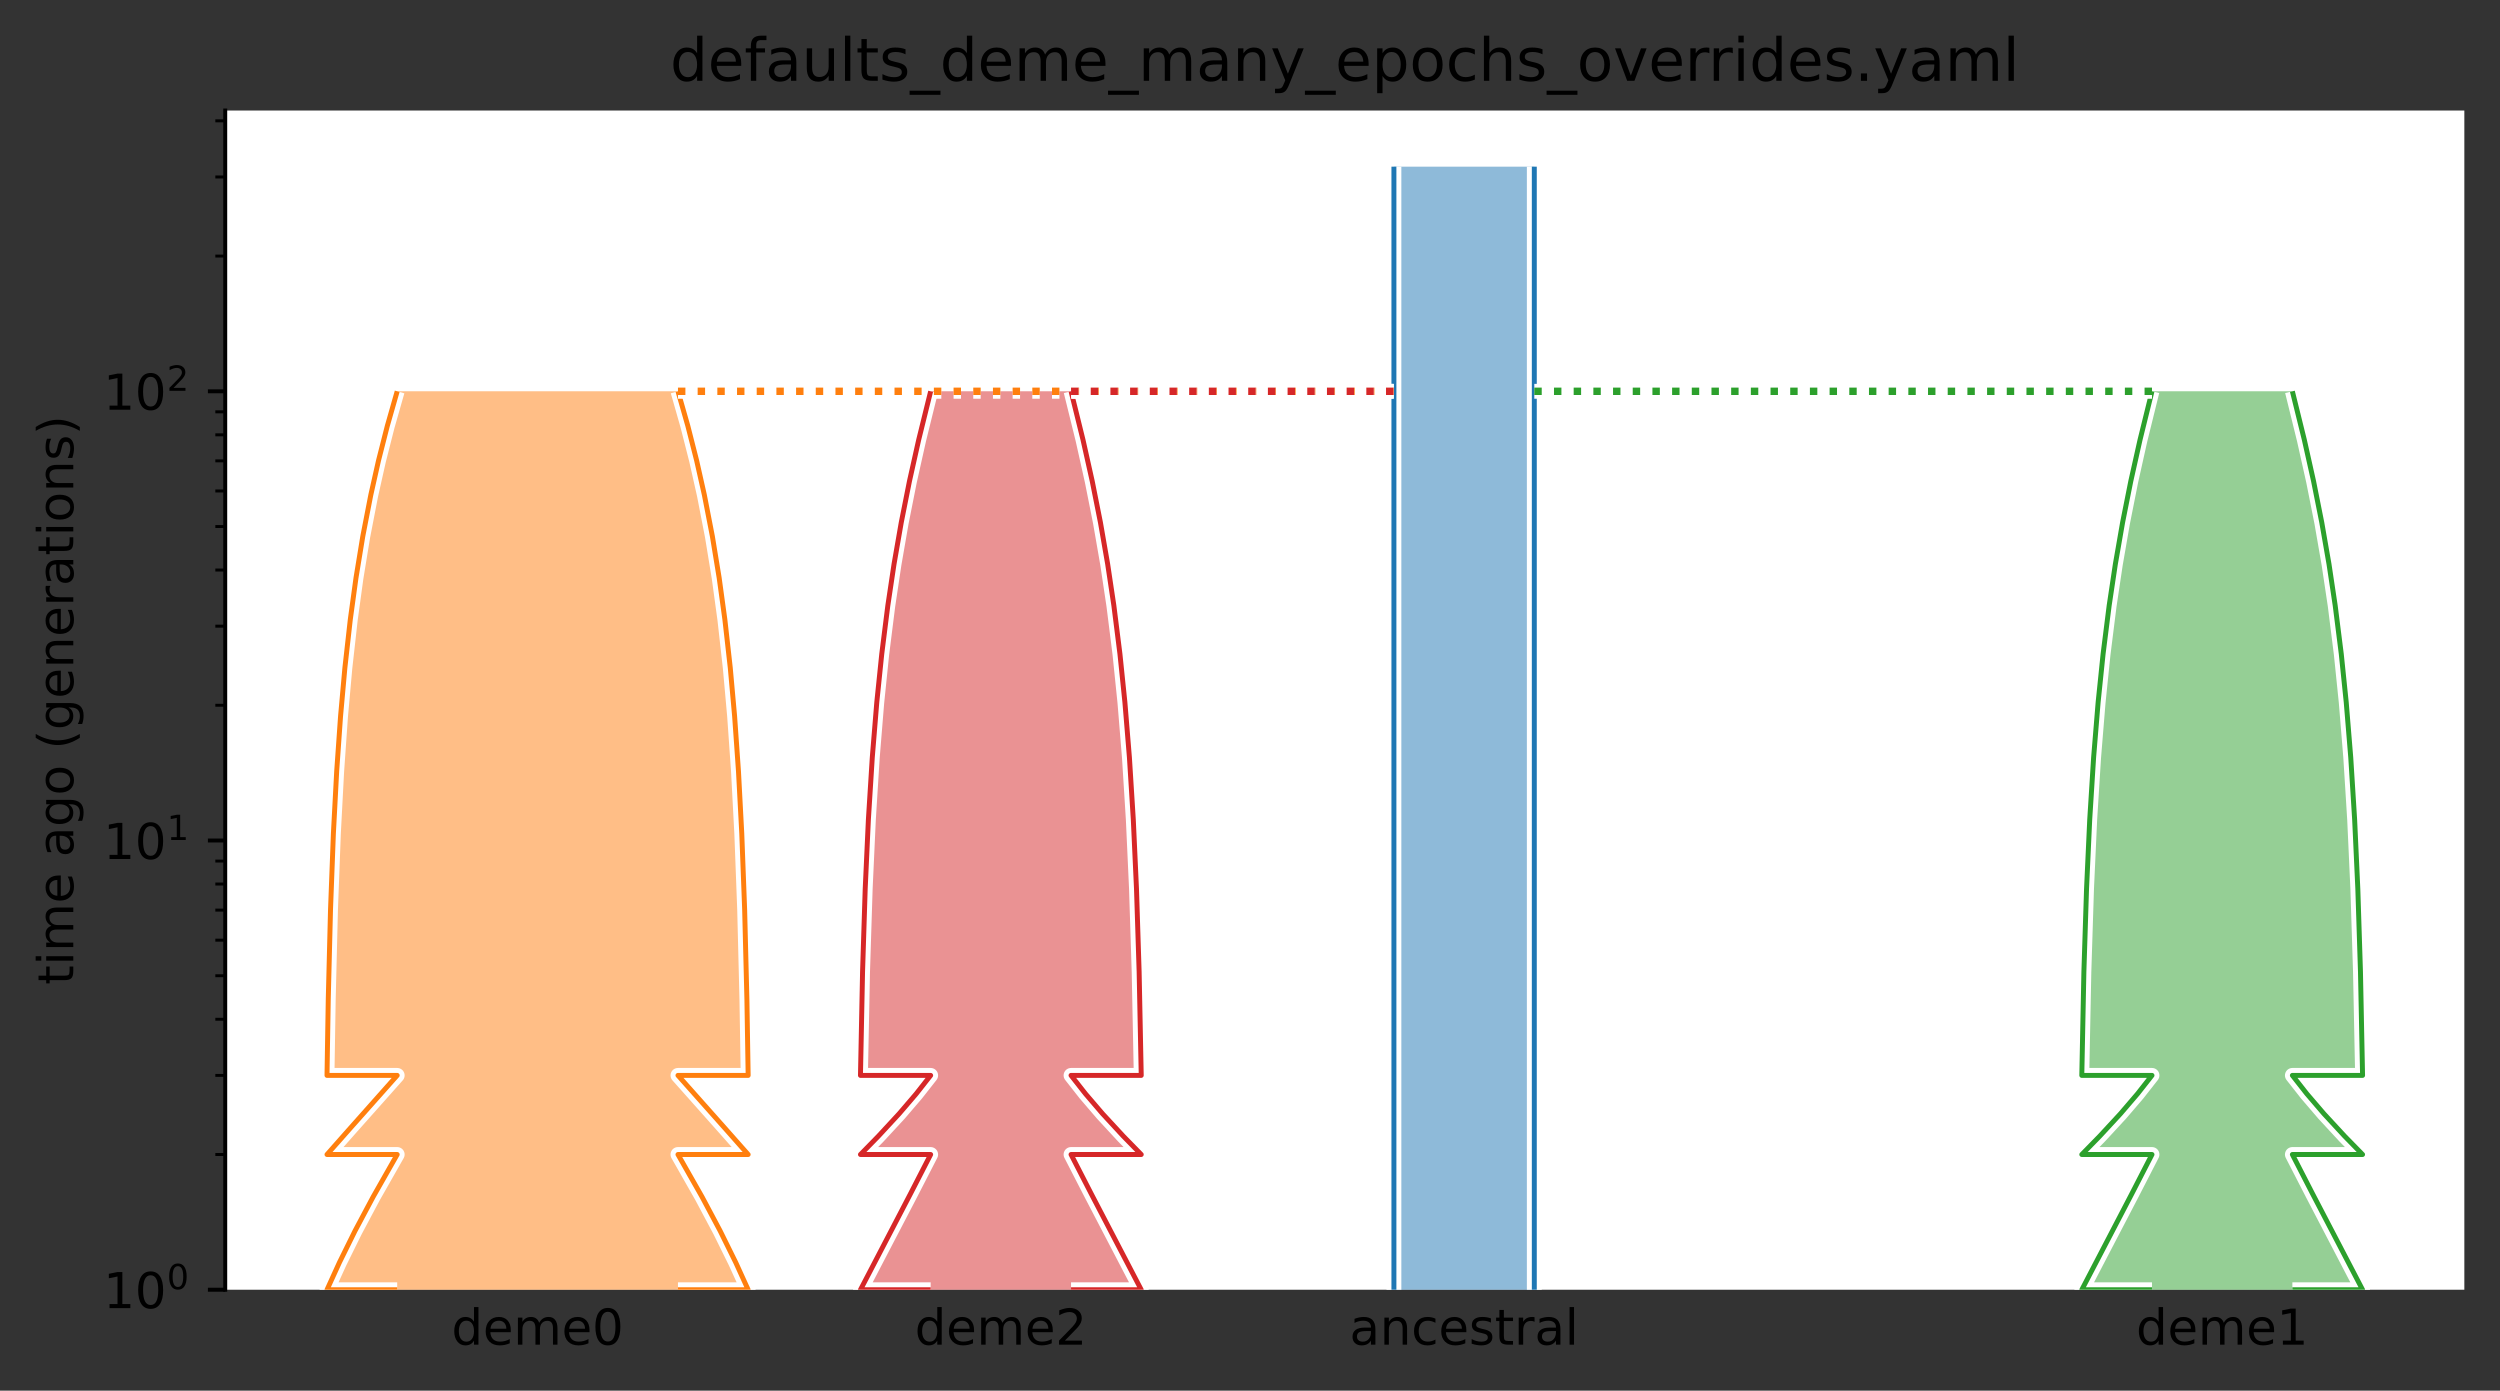 <?xml version="1.0" encoding="utf-8" standalone="no"?>
<!DOCTYPE svg PUBLIC "-//W3C//DTD SVG 1.1//EN"
  "http://www.w3.org/Graphics/SVG/1.1/DTD/svg11.dtd">
<!-- Created with matplotlib (https://matplotlib.org/) -->
<svg height="280.8pt" version="1.1" viewBox="0 0 504.8 280.8" width="504.8pt" xmlns="http://www.w3.org/2000/svg" xmlns:xlink="http://www.w3.org/1999/xlink">
 <rect x="0" y="0" width="504.8" height="280.8" fill="#333333" stroke="none"/>
 <defs>
  <style type="text/css">*{stroke-linecap:butt;stroke-linejoin:round;}</style>
 </defs>
 <g id="figure_1">
  <g id="patch_1">
   <path d="M 0 280.8 
L 504.8 280.8 
L 504.8 0 
L 0 0 
z
" style="fill:none;"/>
  </g>
  <g id="axes_1">
   <g id="patch_2">
    <path d="M 45.478 260.422 
L 497.6 260.422 
L 497.6 22.318 
L 45.478 22.318 
z
" style="fill:#ffffff;"/>
   </g>
   <g id="PolyCollection_1">
    <path clip-path="url(#p9b7a4a6d62)" d="M 309.806 33.656 
L 281.46 33.656 
L 281.46 90966.612 
L 309.806 90966.612 
L 309.806 90966.612 
L 309.806 33.656 
z
" style="fill:#1f77b4;fill-opacity:0.5;"/>
   </g>
   <g id="PolyCollection_2">
    <path clip-path="url(#p9b7a4a6d62)" d="M 136.895 79.009 
L 80.202 79.009 
L 79.787 80.405 
L 79.38 81.8 
L 78.982 83.195 
L 78.593 84.591 
L 78.212 85.986 
L 77.84 87.381 
L 77.477 88.777 
L 77.122 90.172 
L 76.776 91.567 
L 76.438 92.962 
L 76.109 94.358 
L 75.788 95.753 
L 75.475 97.148 
L 75.17 98.544 
L 74.873 99.939 
L 74.584 101.334 
L 74.302 102.73 
L 74.028 104.125 
L 73.762 105.52 
L 73.503 106.915 
L 73.251 108.311 
L 73.006 109.706 
L 72.768 111.101 
L 72.537 112.497 
L 72.312 113.892 
L 72.094 115.287 
L 71.882 116.683 
L 71.677 118.078 
L 71.477 119.473 
L 71.283 120.868 
L 71.096 122.264 
L 70.914 123.659 
L 70.737 125.054 
L 70.566 126.45 
L 70.4 127.845 
L 70.239 129.24 
L 70.083 130.636 
L 69.931 132.031 
L 69.785 133.426 
L 69.643 134.821 
L 69.505 136.217 
L 69.372 137.612 
L 69.243 139.007 
L 69.118 140.403 
L 68.998 141.798 
L 68.881 143.193 
L 68.767 144.589 
L 68.658 145.984 
L 68.551 147.379 
L 68.449 148.774 
L 68.349 150.17 
L 68.253 151.565 
L 68.16 152.96 
L 68.07 154.356 
L 67.983 155.751 
L 67.899 157.146 
L 67.817 158.541 
L 67.739 159.937 
L 67.663 161.332 
L 67.589 162.727 
L 67.518 164.123 
L 67.449 165.518 
L 67.382 166.913 
L 67.318 168.309 
L 67.256 169.704 
L 67.196 171.099 
L 67.137 172.494 
L 67.081 173.89 
L 67.027 175.285 
L 66.975 176.68 
L 66.924 178.076 
L 66.875 179.471 
L 66.828 180.866 
L 66.782 182.262 
L 66.738 183.657 
L 66.695 185.052 
L 66.654 186.447 
L 66.614 187.843 
L 66.575 189.238 
L 66.538 190.633 
L 66.502 192.029 
L 66.467 193.424 
L 66.434 194.819 
L 66.401 196.215 
L 66.37 197.61 
L 66.34 199.005 
L 66.311 200.4 
L 66.282 201.796 
L 66.255 203.191 
L 66.229 204.586 
L 66.203 205.982 
L 66.179 207.377 
L 66.155 208.772 
L 66.132 210.168 
L 66.11 211.563 
L 66.089 212.958 
L 66.068 214.353 
L 66.048 215.749 
L 66.029 217.144 
L 80.202 217.144 
L 80.061 217.305 
L 79.92 217.467 
L 79.778 217.628 
L 79.636 217.789 
L 79.495 217.951 
L 79.353 218.112 
L 79.211 218.273 
L 79.069 218.435 
L 78.927 218.596 
L 78.784 218.757 
L 78.642 218.919 
L 78.499 219.08 
L 78.357 219.241 
L 78.214 219.403 
L 78.071 219.564 
L 77.929 219.725 
L 77.786 219.887 
L 77.643 220.048 
L 77.5 220.209 
L 77.357 220.371 
L 77.213 220.532 
L 77.07 220.693 
L 76.927 220.855 
L 76.783 221.016 
L 76.64 221.178 
L 76.496 221.339 
L 76.353 221.5 
L 76.209 221.662 
L 76.065 221.823 
L 75.922 221.984 
L 75.778 222.146 
L 75.634 222.307 
L 75.49 222.468 
L 75.346 222.63 
L 75.202 222.791 
L 75.058 222.952 
L 74.914 223.114 
L 74.77 223.275 
L 74.626 223.436 
L 74.482 223.598 
L 74.338 223.759 
L 74.194 223.92 
L 74.05 224.082 
L 73.906 224.243 
L 73.762 224.404 
L 73.618 224.566 
L 73.474 224.727 
L 73.329 224.888 
L 73.185 225.05 
L 73.041 225.211 
L 72.897 225.372 
L 72.753 225.534 
L 72.609 225.695 
L 72.465 225.856 
L 72.321 226.018 
L 72.177 226.179 
L 72.032 226.34 
L 71.888 226.502 
L 71.744 226.663 
L 71.6 226.824 
L 71.456 226.986 
L 71.313 227.147 
L 71.169 227.308 
L 71.025 227.47 
L 70.881 227.631 
L 70.737 227.792 
L 70.594 227.954 
L 70.45 228.115 
L 70.306 228.276 
L 70.163 228.438 
L 70.019 228.599 
L 69.876 228.76 
L 69.732 228.922 
L 69.589 229.083 
L 69.445 229.244 
L 69.302 229.406 
L 69.159 229.567 
L 69.016 229.728 
L 68.873 229.89 
L 68.73 230.051 
L 68.587 230.212 
L 68.444 230.374 
L 68.301 230.535 
L 68.159 230.697 
L 68.016 230.858 
L 67.873 231.019 
L 67.731 231.181 
L 67.589 231.342 
L 67.446 231.503 
L 67.304 231.665 
L 67.162 231.826 
L 67.02 231.987 
L 66.878 232.149 
L 66.737 232.31 
L 66.595 232.471 
L 66.453 232.633 
L 66.312 232.794 
L 66.17 232.955 
L 66.029 233.117 
L 80.202 233.117 
L 80.041 233.392 
L 79.881 233.668 
L 79.72 233.944 
L 79.56 234.22 
L 79.4 234.496 
L 79.241 234.771 
L 79.081 235.047 
L 78.922 235.323 
L 78.763 235.599 
L 78.604 235.875 
L 78.446 236.151 
L 78.288 236.426 
L 78.13 236.702 
L 77.973 236.978 
L 77.815 237.254 
L 77.658 237.53 
L 77.502 237.805 
L 77.345 238.081 
L 77.189 238.357 
L 77.034 238.633 
L 76.878 238.909 
L 76.723 239.184 
L 76.568 239.46 
L 76.414 239.736 
L 76.26 240.012 
L 76.106 240.288 
L 75.953 240.563 
L 75.8 240.839 
L 75.647 241.115 
L 75.495 241.391 
L 75.343 241.667 
L 75.191 241.943 
L 75.04 242.218 
L 74.889 242.494 
L 74.739 242.77 
L 74.589 243.046 
L 74.439 243.322 
L 74.29 243.597 
L 74.141 243.873 
L 73.993 244.149 
L 73.845 244.425 
L 73.697 244.701 
L 73.55 244.976 
L 73.403 245.252 
L 73.256 245.528 
L 73.11 245.804 
L 72.965 246.08 
L 72.82 246.356 
L 72.675 246.631 
L 72.531 246.907 
L 72.387 247.183 
L 72.243 247.459 
L 72.1 247.735 
L 71.958 248.01 
L 71.816 248.286 
L 71.674 248.562 
L 71.533 248.838 
L 71.392 249.114 
L 71.252 249.389 
L 71.112 249.665 
L 70.972 249.941 
L 70.833 250.217 
L 70.695 250.493 
L 70.557 250.768 
L 70.419 251.044 
L 70.282 251.32 
L 70.146 251.596 
L 70.009 251.872 
L 69.874 252.148 
L 69.738 252.423 
L 69.604 252.699 
L 69.469 252.975 
L 69.336 253.251 
L 69.202 253.527 
L 69.07 253.802 
L 68.937 254.078 
L 68.805 254.354 
L 68.674 254.63 
L 68.543 254.906 
L 68.413 255.181 
L 68.283 255.457 
L 68.153 255.733 
L 68.024 256.009 
L 67.896 256.285 
L 67.768 256.561 
L 67.641 256.836 
L 67.514 257.112 
L 67.387 257.388 
L 67.261 257.664 
L 67.136 257.94 
L 67.011 258.215 
L 66.886 258.491 
L 66.762 258.767 
L 66.639 259.043 
L 66.516 259.319 
L 66.393 259.594 
L 66.272 259.87 
L 66.15 260.146 
L 66.029 260.422 
L 80.202 260.422 
L 80.202 260.422 
L 80.202 260.422 
L 80.202 260.422 
L 80.202 260.422 
L 80.202 260.422 
L 80.202 260.422 
L 80.202 260.422 
L 80.202 260.422 
L 80.202 260.422 
L 80.202 260.422 
L 80.202 260.422 
L 80.202 260.422 
L 80.202 260.422 
L 80.202 260.422 
L 80.202 260.422 
L 80.202 260.422 
L 80.202 260.422 
L 80.202 260.422 
L 80.202 260.422 
L 80.202 260.422 
L 80.202 260.422 
L 80.202 260.422 
L 80.202 260.422 
L 80.202 260.422 
L 80.202 260.422 
L 80.202 260.422 
L 80.202 260.422 
L 80.202 260.422 
L 80.202 260.422 
L 80.202 260.422 
L 80.202 260.422 
L 80.202 260.422 
L 80.202 260.422 
L 80.202 260.422 
L 80.202 260.422 
L 80.202 260.422 
L 80.202 260.422 
L 80.202 260.422 
L 80.202 260.422 
L 80.202 260.422 
L 80.202 260.422 
L 80.202 260.422 
L 80.202 260.422 
L 80.202 260.422 
L 80.202 260.422 
L 80.202 260.422 
L 80.202 260.422 
L 80.202 260.422 
L 80.202 260.422 
L 80.202 260.422 
L 80.202 260.422 
L 80.202 260.422 
L 80.202 260.422 
L 80.202 260.422 
L 80.202 260.422 
L 80.202 260.422 
L 80.202 260.422 
L 80.202 260.422 
L 80.202 260.422 
L 80.202 260.422 
L 80.202 260.422 
L 80.202 260.422 
L 80.202 260.422 
L 80.202 260.422 
L 80.202 260.422 
L 80.202 260.422 
L 80.202 260.422 
L 80.202 260.422 
L 80.202 260.422 
L 80.202 260.422 
L 80.202 260.422 
L 80.202 260.422 
L 80.202 260.422 
L 80.202 260.422 
L 80.202 260.422 
L 80.202 260.422 
L 80.202 260.422 
L 80.202 260.422 
L 80.202 260.422 
L 80.202 260.422 
L 80.202 260.422 
L 80.202 260.422 
L 80.202 260.422 
L 80.202 260.422 
L 80.202 260.422 
L 80.202 260.422 
L 80.202 260.422 
L 80.202 260.422 
L 80.202 260.422 
L 80.202 260.422 
L 80.202 260.422 
L 80.202 260.422 
L 80.202 260.422 
L 80.202 260.422 
L 80.202 260.422 
L 80.202 260.422 
L 80.202 260.422 
L 80.202 260.422 
L 80.202 260.422 
L 136.895 260.422 
L 136.895 260.422 
L 136.895 260.422 
L 136.895 260.422 
L 136.895 260.422 
L 136.895 260.422 
L 136.895 260.422 
L 136.895 260.422 
L 136.895 260.422 
L 136.895 260.422 
L 136.895 260.422 
L 136.895 260.422 
L 136.895 260.422 
L 136.895 260.422 
L 136.895 260.422 
L 136.895 260.422 
L 136.895 260.422 
L 136.895 260.422 
L 136.895 260.422 
L 136.895 260.422 
L 136.895 260.422 
L 136.895 260.422 
L 136.895 260.422 
L 136.895 260.422 
L 136.895 260.422 
L 136.895 260.422 
L 136.895 260.422 
L 136.895 260.422 
L 136.895 260.422 
L 136.895 260.422 
L 136.895 260.422 
L 136.895 260.422 
L 136.895 260.422 
L 136.895 260.422 
L 136.895 260.422 
L 136.895 260.422 
L 136.895 260.422 
L 136.895 260.422 
L 136.895 260.422 
L 136.895 260.422 
L 136.895 260.422 
L 136.895 260.422 
L 136.895 260.422 
L 136.895 260.422 
L 136.895 260.422 
L 136.895 260.422 
L 136.895 260.422 
L 136.895 260.422 
L 136.895 260.422 
L 136.895 260.422 
L 136.895 260.422 
L 136.895 260.422 
L 136.895 260.422 
L 136.895 260.422 
L 136.895 260.422 
L 136.895 260.422 
L 136.895 260.422 
L 136.895 260.422 
L 136.895 260.422 
L 136.895 260.422 
L 136.895 260.422 
L 136.895 260.422 
L 136.895 260.422 
L 136.895 260.422 
L 136.895 260.422 
L 136.895 260.422 
L 136.895 260.422 
L 136.895 260.422 
L 136.895 260.422 
L 136.895 260.422 
L 136.895 260.422 
L 136.895 260.422 
L 136.895 260.422 
L 136.895 260.422 
L 136.895 260.422 
L 136.895 260.422 
L 136.895 260.422 
L 136.895 260.422 
L 136.895 260.422 
L 136.895 260.422 
L 136.895 260.422 
L 136.895 260.422 
L 136.895 260.422 
L 136.895 260.422 
L 136.895 260.422 
L 136.895 260.422 
L 136.895 260.422 
L 136.895 260.422 
L 136.895 260.422 
L 136.895 260.422 
L 136.895 260.422 
L 136.895 260.422 
L 136.895 260.422 
L 136.895 260.422 
L 136.895 260.422 
L 136.895 260.422 
L 136.895 260.422 
L 136.895 260.422 
L 136.895 260.422 
L 136.895 260.422 
L 136.895 260.422 
L 151.068 260.422 
L 150.947 260.146 
L 150.825 259.87 
L 150.703 259.594 
L 150.581 259.319 
L 150.458 259.043 
L 150.334 258.767 
L 150.21 258.491 
L 150.086 258.215 
L 149.961 257.94 
L 149.836 257.664 
L 149.71 257.388 
L 149.583 257.112 
L 149.456 256.836 
L 149.329 256.561 
L 149.201 256.285 
L 149.072 256.009 
L 148.943 255.733 
L 148.814 255.457 
L 148.684 255.181 
L 148.554 254.906 
L 148.423 254.63 
L 148.292 254.354 
L 148.16 254.078 
L 148.027 253.802 
L 147.894 253.527 
L 147.761 253.251 
L 147.627 252.975 
L 147.493 252.699 
L 147.358 252.423 
L 147.223 252.148 
L 147.087 251.872 
L 146.951 251.596 
L 146.815 251.32 
L 146.678 251.044 
L 146.54 250.768 
L 146.402 250.493 
L 146.263 250.217 
L 146.125 249.941 
L 145.985 249.665 
L 145.845 249.389 
L 145.705 249.114 
L 145.564 248.838 
L 145.423 248.562 
L 145.281 248.286 
L 145.139 248.01 
L 144.997 247.735 
L 144.854 247.459 
L 144.71 247.183 
L 144.566 246.907 
L 144.422 246.631 
L 144.277 246.356 
L 144.132 246.08 
L 143.986 245.804 
L 143.84 245.528 
L 143.694 245.252 
L 143.547 244.976 
L 143.4 244.701 
L 143.252 244.425 
L 143.104 244.149 
L 142.956 243.873 
L 142.807 243.597 
L 142.657 243.322 
L 142.508 243.046 
L 142.358 242.77 
L 142.207 242.494 
L 142.057 242.218 
L 141.905 241.943 
L 141.754 241.667 
L 141.602 241.391 
L 141.45 241.115 
L 141.297 240.839 
L 141.144 240.563 
L 140.99 240.288 
L 140.837 240.012 
L 140.683 239.736 
L 140.528 239.46 
L 140.374 239.184 
L 140.219 238.909 
L 140.063 238.633 
L 139.907 238.357 
L 139.751 238.081 
L 139.595 237.805 
L 139.438 237.53 
L 139.281 237.254 
L 139.124 236.978 
L 138.967 236.702 
L 138.809 236.426 
L 138.651 236.151 
L 138.492 235.875 
L 138.334 235.599 
L 138.175 235.323 
L 138.016 235.047 
L 137.856 234.771 
L 137.697 234.496 
L 137.537 234.22 
L 137.376 233.944 
L 137.216 233.668 
L 137.055 233.392 
L 136.895 233.117 
L 151.068 233.117 
L 150.926 232.955 
L 150.785 232.794 
L 150.644 232.633 
L 150.502 232.471 
L 150.36 232.31 
L 150.218 232.149 
L 150.077 231.987 
L 149.935 231.826 
L 149.793 231.665 
L 149.65 231.503 
L 149.508 231.342 
L 149.366 231.181 
L 149.223 231.019 
L 149.081 230.858 
L 148.938 230.697 
L 148.796 230.535 
L 148.653 230.374 
L 148.51 230.212 
L 148.367 230.051 
L 148.224 229.89 
L 148.081 229.728 
L 147.938 229.567 
L 147.795 229.406 
L 147.651 229.244 
L 147.508 229.083 
L 147.365 228.922 
L 147.221 228.76 
L 147.078 228.599 
L 146.934 228.438 
L 146.791 228.276 
L 146.647 228.115 
L 146.503 227.954 
L 146.36 227.792 
L 146.216 227.631 
L 146.072 227.47 
L 145.928 227.308 
L 145.784 227.147 
L 145.64 226.986 
L 145.496 226.824 
L 145.352 226.663 
L 145.208 226.502 
L 145.064 226.34 
L 144.92 226.179 
L 144.776 226.018 
L 144.632 225.856 
L 144.488 225.695 
L 144.344 225.534 
L 144.2 225.372 
L 144.056 225.211 
L 143.912 225.05 
L 143.767 224.888 
L 143.623 224.727 
L 143.479 224.566 
L 143.335 224.404 
L 143.191 224.243 
L 143.047 224.082 
L 142.903 223.92 
L 142.759 223.759 
L 142.614 223.598 
L 142.47 223.436 
L 142.326 223.275 
L 142.182 223.114 
L 142.038 222.952 
L 141.894 222.791 
L 141.75 222.63 
L 141.607 222.468 
L 141.463 222.307 
L 141.319 222.146 
L 141.175 221.984 
L 141.031 221.823 
L 140.888 221.662 
L 140.744 221.5 
L 140.601 221.339 
L 140.457 221.178 
L 140.314 221.016 
L 140.17 220.855 
L 140.027 220.693 
L 139.884 220.532 
L 139.74 220.371 
L 139.597 220.209 
L 139.454 220.048 
L 139.311 219.887 
L 139.168 219.725 
L 139.025 219.564 
L 138.883 219.403 
L 138.74 219.241 
L 138.597 219.08 
L 138.455 218.919 
L 138.313 218.757 
L 138.17 218.596 
L 138.028 218.435 
L 137.886 218.273 
L 137.744 218.112 
L 137.602 217.951 
L 137.46 217.789 
L 137.319 217.628 
L 137.177 217.467 
L 137.036 217.305 
L 136.895 217.144 
L 151.068 217.144 
L 151.048 215.749 
L 151.029 214.353 
L 151.008 212.958 
L 150.987 211.563 
L 150.965 210.168 
L 150.942 208.772 
L 150.918 207.377 
L 150.893 205.982 
L 150.868 204.586 
L 150.842 203.191 
L 150.814 201.796 
L 150.786 200.4 
L 150.757 199.005 
L 150.727 197.61 
L 150.695 196.215 
L 150.663 194.819 
L 150.63 193.424 
L 150.595 192.029 
L 150.559 190.633 
L 150.522 189.238 
L 150.483 187.843 
L 150.443 186.447 
L 150.402 185.052 
L 150.359 183.657 
L 150.315 182.262 
L 150.269 180.866 
L 150.222 179.471 
L 150.173 178.076 
L 150.122 176.68 
L 150.07 175.285 
L 150.016 173.89 
L 149.959 172.494 
L 149.901 171.099 
L 149.841 169.704 
L 149.779 168.309 
L 149.715 166.913 
L 149.648 165.518 
L 149.579 164.123 
L 149.508 162.727 
L 149.434 161.332 
L 149.358 159.937 
L 149.279 158.541 
L 149.198 157.146 
L 149.114 155.751 
L 149.027 154.356 
L 148.937 152.96 
L 148.844 151.565 
L 148.747 150.17 
L 148.648 148.774 
L 148.545 147.379 
L 148.439 145.984 
L 148.33 144.589 
L 148.216 143.193 
L 148.099 141.798 
L 147.978 140.403 
L 147.853 139.007 
L 147.725 137.612 
L 147.591 136.217 
L 147.454 134.821 
L 147.312 133.426 
L 147.165 132.031 
L 147.014 130.636 
L 146.858 129.24 
L 146.697 127.845 
L 146.531 126.45 
L 146.36 125.054 
L 146.183 123.659 
L 146.001 122.264 
L 145.813 120.868 
L 145.62 119.473 
L 145.42 118.078 
L 145.215 116.683 
L 145.003 115.287 
L 144.785 113.892 
L 144.56 112.497 
L 144.329 111.101 
L 144.091 109.706 
L 143.846 108.311 
L 143.594 106.915 
L 143.335 105.52 
L 143.069 104.125 
L 142.795 102.73 
L 142.513 101.334 
L 142.224 99.939 
L 141.927 98.544 
L 141.622 97.148 
L 141.309 95.753 
L 140.988 94.358 
L 140.658 92.962 
L 140.321 91.567 
L 139.974 90.172 
L 139.62 88.777 
L 139.256 87.381 
L 138.884 85.986 
L 138.504 84.591 
L 138.115 83.195 
L 137.717 81.8 
L 137.31 80.405 
L 136.895 79.009 
z
" style="fill:#ff7f0e;fill-opacity:0.5;"/>
   </g>
   <g id="PolyCollection_3">
    <path clip-path="url(#p9b7a4a6d62)" d="M 462.876 79.009 
L 434.53 79.009 
L 434.173 80.405 
L 433.82 81.8 
L 433.471 83.195 
L 433.127 84.591 
L 432.787 85.986 
L 432.452 87.381 
L 432.122 88.777 
L 431.797 90.172 
L 431.477 91.567 
L 431.163 92.962 
L 430.854 94.358 
L 430.551 95.753 
L 430.253 97.148 
L 429.962 98.544 
L 429.676 99.939 
L 429.395 101.334 
L 429.121 102.73 
L 428.853 104.125 
L 428.59 105.52 
L 428.333 106.915 
L 428.082 108.311 
L 427.837 109.706 
L 427.598 111.101 
L 427.364 112.497 
L 427.136 113.892 
L 426.914 115.287 
L 426.697 116.683 
L 426.485 118.078 
L 426.28 119.473 
L 426.079 120.868 
L 425.884 122.264 
L 425.694 123.659 
L 425.509 125.054 
L 425.329 126.45 
L 425.154 127.845 
L 424.984 129.24 
L 424.818 130.636 
L 424.658 132.031 
L 424.502 133.426 
L 424.35 134.821 
L 424.203 136.217 
L 424.06 137.612 
L 423.921 139.007 
L 423.786 140.403 
L 423.655 141.798 
L 423.528 143.193 
L 423.405 144.589 
L 423.286 145.984 
L 423.17 147.379 
L 423.058 148.774 
L 422.949 150.17 
L 422.844 151.565 
L 422.742 152.96 
L 422.643 154.356 
L 422.547 155.751 
L 422.454 157.146 
L 422.364 158.541 
L 422.277 159.937 
L 422.193 161.332 
L 422.111 162.727 
L 422.032 164.123 
L 421.955 165.518 
L 421.881 166.913 
L 421.81 168.309 
L 421.74 169.704 
L 421.673 171.099 
L 421.608 172.494 
L 421.545 173.89 
L 421.484 175.285 
L 421.426 176.68 
L 421.369 178.076 
L 421.314 179.471 
L 421.26 180.866 
L 421.209 182.262 
L 421.159 183.657 
L 421.111 185.052 
L 421.065 186.447 
L 421.02 187.843 
L 420.976 189.238 
L 420.934 190.633 
L 420.893 192.029 
L 420.854 193.424 
L 420.816 194.819 
L 420.779 196.215 
L 420.744 197.61 
L 420.71 199.005 
L 420.677 200.4 
L 420.645 201.796 
L 420.614 203.191 
L 420.584 204.586 
L 420.555 205.982 
L 420.527 207.377 
L 420.5 208.772 
L 420.474 210.168 
L 420.449 211.563 
L 420.425 212.958 
L 420.401 214.353 
L 420.379 215.749 
L 420.357 217.144 
L 434.53 217.144 
L 434.409 217.305 
L 434.287 217.467 
L 434.165 217.628 
L 434.043 217.789 
L 433.92 217.951 
L 433.796 218.112 
L 433.672 218.273 
L 433.547 218.435 
L 433.422 218.596 
L 433.296 218.757 
L 433.17 218.919 
L 433.043 219.08 
L 432.916 219.241 
L 432.788 219.403 
L 432.66 219.564 
L 432.531 219.725 
L 432.402 219.887 
L 432.272 220.048 
L 432.142 220.209 
L 432.012 220.371 
L 431.88 220.532 
L 431.749 220.693 
L 431.616 220.855 
L 431.484 221.016 
L 431.351 221.178 
L 431.217 221.339 
L 431.083 221.5 
L 430.948 221.662 
L 430.813 221.823 
L 430.678 221.984 
L 430.542 222.146 
L 430.405 222.307 
L 430.268 222.468 
L 430.131 222.63 
L 429.993 222.791 
L 429.855 222.952 
L 429.716 223.114 
L 429.577 223.275 
L 429.437 223.436 
L 429.297 223.598 
L 429.157 223.759 
L 429.016 223.92 
L 428.874 224.082 
L 428.732 224.243 
L 428.59 224.404 
L 428.448 224.566 
L 428.304 224.727 
L 428.161 224.888 
L 428.017 225.05 
L 427.873 225.211 
L 427.728 225.372 
L 427.583 225.534 
L 427.437 225.695 
L 427.291 225.856 
L 427.145 226.018 
L 426.998 226.179 
L 426.851 226.34 
L 426.703 226.502 
L 426.555 226.663 
L 426.407 226.824 
L 426.258 226.986 
L 426.109 227.147 
L 425.96 227.308 
L 425.81 227.47 
L 425.66 227.631 
L 425.509 227.792 
L 425.358 227.954 
L 425.207 228.115 
L 425.055 228.276 
L 424.903 228.438 
L 424.751 228.599 
L 424.598 228.76 
L 424.445 228.922 
L 424.292 229.083 
L 424.138 229.244 
L 423.984 229.406 
L 423.83 229.567 
L 423.675 229.728 
L 423.52 229.89 
L 423.365 230.051 
L 423.209 230.212 
L 423.053 230.374 
L 422.897 230.535 
L 422.74 230.697 
L 422.583 230.858 
L 422.426 231.019 
L 422.269 231.181 
L 422.111 231.342 
L 421.953 231.503 
L 421.794 231.665 
L 421.636 231.826 
L 421.477 231.987 
L 421.318 232.149 
L 421.158 232.31 
L 420.998 232.471 
L 420.838 232.633 
L 420.678 232.794 
L 420.517 232.955 
L 420.357 233.117 
L 434.53 233.117 
L 434.392 233.392 
L 434.254 233.668 
L 434.115 233.944 
L 433.977 234.22 
L 433.837 234.496 
L 433.698 234.771 
L 433.558 235.047 
L 433.418 235.323 
L 433.278 235.599 
L 433.137 235.875 
L 432.996 236.151 
L 432.855 236.426 
L 432.713 236.702 
L 432.571 236.978 
L 432.429 237.254 
L 432.287 237.53 
L 432.144 237.805 
L 432.001 238.081 
L 431.858 238.357 
L 431.715 238.633 
L 431.572 238.909 
L 431.428 239.184 
L 431.284 239.46 
L 431.14 239.736 
L 430.996 240.012 
L 430.852 240.288 
L 430.707 240.563 
L 430.563 240.839 
L 430.418 241.115 
L 430.273 241.391 
L 430.128 241.667 
L 429.983 241.943 
L 429.837 242.218 
L 429.692 242.494 
L 429.546 242.77 
L 429.401 243.046 
L 429.255 243.322 
L 429.109 243.597 
L 428.964 243.873 
L 428.818 244.149 
L 428.672 244.425 
L 428.526 244.701 
L 428.38 244.976 
L 428.234 245.252 
L 428.088 245.528 
L 427.942 245.804 
L 427.796 246.08 
L 427.65 246.356 
L 427.504 246.631 
L 427.358 246.907 
L 427.212 247.183 
L 427.066 247.459 
L 426.92 247.735 
L 426.774 248.01 
L 426.629 248.286 
L 426.483 248.562 
L 426.337 248.838 
L 426.192 249.114 
L 426.046 249.389 
L 425.901 249.665 
L 425.755 249.941 
L 425.61 250.217 
L 425.465 250.493 
L 425.32 250.768 
L 425.175 251.044 
L 425.03 251.32 
L 424.885 251.596 
L 424.741 251.872 
L 424.596 252.148 
L 424.452 252.423 
L 424.308 252.699 
L 424.164 252.975 
L 424.02 253.251 
L 423.877 253.527 
L 423.733 253.802 
L 423.59 254.078 
L 423.447 254.354 
L 423.304 254.63 
L 423.161 254.906 
L 423.019 255.181 
L 422.876 255.457 
L 422.734 255.733 
L 422.593 256.009 
L 422.451 256.285 
L 422.31 256.561 
L 422.168 256.836 
L 422.027 257.112 
L 421.887 257.388 
L 421.746 257.664 
L 421.606 257.94 
L 421.466 258.215 
L 421.327 258.491 
L 421.187 258.767 
L 421.048 259.043 
L 420.909 259.319 
L 420.771 259.594 
L 420.632 259.87 
L 420.494 260.146 
L 420.357 260.422 
L 434.53 260.422 
L 434.53 260.422 
L 434.53 260.422 
L 434.53 260.422 
L 434.53 260.422 
L 434.53 260.422 
L 434.53 260.422 
L 434.53 260.422 
L 434.53 260.422 
L 434.53 260.422 
L 434.53 260.422 
L 434.53 260.422 
L 434.53 260.422 
L 434.53 260.422 
L 434.53 260.422 
L 434.53 260.422 
L 434.53 260.422 
L 434.53 260.422 
L 434.53 260.422 
L 434.53 260.422 
L 434.53 260.422 
L 434.53 260.422 
L 434.53 260.422 
L 434.53 260.422 
L 434.53 260.422 
L 434.53 260.422 
L 434.53 260.422 
L 434.53 260.422 
L 434.53 260.422 
L 434.53 260.422 
L 434.53 260.422 
L 434.53 260.422 
L 434.53 260.422 
L 434.53 260.422 
L 434.53 260.422 
L 434.53 260.422 
L 434.53 260.422 
L 434.53 260.422 
L 434.53 260.422 
L 434.53 260.422 
L 434.53 260.422 
L 434.53 260.422 
L 434.53 260.422 
L 434.53 260.422 
L 434.53 260.422 
L 434.53 260.422 
L 434.53 260.422 
L 434.53 260.422 
L 434.53 260.422 
L 434.53 260.422 
L 434.53 260.422 
L 434.53 260.422 
L 434.53 260.422 
L 434.53 260.422 
L 434.53 260.422 
L 434.53 260.422 
L 434.53 260.422 
L 434.53 260.422 
L 434.53 260.422 
L 434.53 260.422 
L 434.53 260.422 
L 434.53 260.422 
L 434.53 260.422 
L 434.53 260.422 
L 434.53 260.422 
L 434.53 260.422 
L 434.53 260.422 
L 434.53 260.422 
L 434.53 260.422 
L 434.53 260.422 
L 434.53 260.422 
L 434.53 260.422 
L 434.53 260.422 
L 434.53 260.422 
L 434.53 260.422 
L 434.53 260.422 
L 434.53 260.422 
L 434.53 260.422 
L 434.53 260.422 
L 434.53 260.422 
L 434.53 260.422 
L 434.53 260.422 
L 434.53 260.422 
L 434.53 260.422 
L 434.53 260.422 
L 434.53 260.422 
L 434.53 260.422 
L 434.53 260.422 
L 434.53 260.422 
L 434.53 260.422 
L 434.53 260.422 
L 434.53 260.422 
L 434.53 260.422 
L 434.53 260.422 
L 434.53 260.422 
L 434.53 260.422 
L 434.53 260.422 
L 434.53 260.422 
L 434.53 260.422 
L 434.53 260.422 
L 462.876 260.422 
L 462.876 260.422 
L 462.876 260.422 
L 462.876 260.422 
L 462.876 260.422 
L 462.876 260.422 
L 462.876 260.422 
L 462.876 260.422 
L 462.876 260.422 
L 462.876 260.422 
L 462.876 260.422 
L 462.876 260.422 
L 462.876 260.422 
L 462.876 260.422 
L 462.876 260.422 
L 462.876 260.422 
L 462.876 260.422 
L 462.876 260.422 
L 462.876 260.422 
L 462.876 260.422 
L 462.876 260.422 
L 462.876 260.422 
L 462.876 260.422 
L 462.876 260.422 
L 462.876 260.422 
L 462.876 260.422 
L 462.876 260.422 
L 462.876 260.422 
L 462.876 260.422 
L 462.876 260.422 
L 462.876 260.422 
L 462.876 260.422 
L 462.876 260.422 
L 462.876 260.422 
L 462.876 260.422 
L 462.876 260.422 
L 462.876 260.422 
L 462.876 260.422 
L 462.876 260.422 
L 462.876 260.422 
L 462.876 260.422 
L 462.876 260.422 
L 462.876 260.422 
L 462.876 260.422 
L 462.876 260.422 
L 462.876 260.422 
L 462.876 260.422 
L 462.876 260.422 
L 462.876 260.422 
L 462.876 260.422 
L 462.876 260.422 
L 462.876 260.422 
L 462.876 260.422 
L 462.876 260.422 
L 462.876 260.422 
L 462.876 260.422 
L 462.876 260.422 
L 462.876 260.422 
L 462.876 260.422 
L 462.876 260.422 
L 462.876 260.422 
L 462.876 260.422 
L 462.876 260.422 
L 462.876 260.422 
L 462.876 260.422 
L 462.876 260.422 
L 462.876 260.422 
L 462.876 260.422 
L 462.876 260.422 
L 462.876 260.422 
L 462.876 260.422 
L 462.876 260.422 
L 462.876 260.422 
L 462.876 260.422 
L 462.876 260.422 
L 462.876 260.422 
L 462.876 260.422 
L 462.876 260.422 
L 462.876 260.422 
L 462.876 260.422 
L 462.876 260.422 
L 462.876 260.422 
L 462.876 260.422 
L 462.876 260.422 
L 462.876 260.422 
L 462.876 260.422 
L 462.876 260.422 
L 462.876 260.422 
L 462.876 260.422 
L 462.876 260.422 
L 462.876 260.422 
L 462.876 260.422 
L 462.876 260.422 
L 462.876 260.422 
L 462.876 260.422 
L 462.876 260.422 
L 462.876 260.422 
L 462.876 260.422 
L 462.876 260.422 
L 462.876 260.422 
L 462.876 260.422 
L 477.049 260.422 
L 476.911 260.146 
L 476.773 259.87 
L 476.635 259.594 
L 476.496 259.319 
L 476.358 259.043 
L 476.218 258.767 
L 476.079 258.491 
L 475.939 258.215 
L 475.799 257.94 
L 475.659 257.664 
L 475.519 257.388 
L 475.378 257.112 
L 475.237 256.836 
L 475.096 256.561 
L 474.955 256.285 
L 474.813 256.009 
L 474.671 255.733 
L 474.529 255.457 
L 474.387 255.181 
L 474.244 254.906 
L 474.102 254.63 
L 473.959 254.354 
L 473.816 254.078 
L 473.672 253.802 
L 473.529 253.527 
L 473.385 253.251 
L 473.242 252.975 
L 473.098 252.699 
L 472.954 252.423 
L 472.809 252.148 
L 472.665 251.872 
L 472.52 251.596 
L 472.376 251.32 
L 472.231 251.044 
L 472.086 250.768 
L 471.941 250.493 
L 471.796 250.217 
L 471.65 249.941 
L 471.505 249.665 
L 471.36 249.389 
L 471.214 249.114 
L 471.069 248.838 
L 470.923 248.562 
L 470.777 248.286 
L 470.631 248.01 
L 470.485 247.735 
L 470.34 247.459 
L 470.194 247.183 
L 470.048 246.907 
L 469.902 246.631 
L 469.756 246.356 
L 469.61 246.08 
L 469.464 245.804 
L 469.318 245.528 
L 469.172 245.252 
L 469.026 244.976 
L 468.88 244.701 
L 468.734 244.425 
L 468.588 244.149 
L 468.442 243.873 
L 468.296 243.597 
L 468.15 243.322 
L 468.005 243.046 
L 467.859 242.77 
L 467.714 242.494 
L 467.568 242.218 
L 467.423 241.943 
L 467.278 241.667 
L 467.133 241.391 
L 466.988 241.115 
L 466.843 240.839 
L 466.698 240.563 
L 466.554 240.288 
L 466.41 240.012 
L 466.265 239.736 
L 466.121 239.46 
L 465.978 239.184 
L 465.834 238.909 
L 465.691 238.633 
L 465.547 238.357 
L 465.404 238.081 
L 465.261 237.805 
L 465.119 237.53 
L 464.977 237.254 
L 464.834 236.978 
L 464.693 236.702 
L 464.551 236.426 
L 464.41 236.151 
L 464.269 235.875 
L 464.128 235.599 
L 463.988 235.323 
L 463.848 235.047 
L 463.708 234.771 
L 463.568 234.496 
L 463.429 234.22 
L 463.29 233.944 
L 463.152 233.668 
L 463.014 233.392 
L 462.876 233.117 
L 477.049 233.117 
L 476.888 232.955 
L 476.728 232.794 
L 476.567 232.633 
L 476.407 232.471 
L 476.248 232.31 
L 476.088 232.149 
L 475.929 231.987 
L 475.77 231.826 
L 475.611 231.665 
L 475.453 231.503 
L 475.295 231.342 
L 475.137 231.181 
L 474.979 231.019 
L 474.822 230.858 
L 474.665 230.697 
L 474.509 230.535 
L 474.353 230.374 
L 474.197 230.212 
L 474.041 230.051 
L 473.886 229.89 
L 473.731 229.728 
L 473.576 229.567 
L 473.421 229.406 
L 473.267 229.244 
L 473.114 229.083 
L 472.96 228.922 
L 472.807 228.76 
L 472.655 228.599 
L 472.502 228.438 
L 472.35 228.276 
L 472.199 228.115 
L 472.047 227.954 
L 471.896 227.792 
L 471.746 227.631 
L 471.596 227.47 
L 471.446 227.308 
L 471.296 227.147 
L 471.147 226.986 
L 470.999 226.824 
L 470.85 226.663 
L 470.702 226.502 
L 470.555 226.34 
L 470.408 226.179 
L 470.261 226.018 
L 470.114 225.856 
L 469.968 225.695 
L 469.823 225.534 
L 469.678 225.372 
L 469.533 225.211 
L 469.389 225.05 
L 469.245 224.888 
L 469.101 224.727 
L 468.958 224.566 
L 468.815 224.404 
L 468.673 224.243 
L 468.531 224.082 
L 468.39 223.92 
L 468.249 223.759 
L 468.109 223.598 
L 467.968 223.436 
L 467.829 223.275 
L 467.69 223.114 
L 467.551 222.952 
L 467.413 222.791 
L 467.275 222.63 
L 467.137 222.468 
L 467 222.307 
L 466.864 222.146 
L 466.728 221.984 
L 466.592 221.823 
L 466.457 221.662 
L 466.323 221.5 
L 466.189 221.339 
L 466.055 221.178 
L 465.922 221.016 
L 465.789 220.855 
L 465.657 220.693 
L 465.525 220.532 
L 465.394 220.371 
L 465.263 220.209 
L 465.133 220.048 
L 465.003 219.887 
L 464.874 219.725 
L 464.745 219.564 
L 464.617 219.403 
L 464.489 219.241 
L 464.362 219.08 
L 464.236 218.919 
L 464.109 218.757 
L 463.984 218.596 
L 463.858 218.435 
L 463.734 218.273 
L 463.61 218.112 
L 463.486 217.951 
L 463.363 217.789 
L 463.24 217.628 
L 463.118 217.467 
L 462.997 217.305 
L 462.876 217.144 
L 477.049 217.144 
L 477.027 215.749 
L 477.004 214.353 
L 476.981 212.958 
L 476.957 211.563 
L 476.932 210.168 
L 476.905 208.772 
L 476.879 207.377 
L 476.851 205.982 
L 476.822 204.586 
L 476.792 203.191 
L 476.761 201.796 
L 476.729 200.4 
L 476.696 199.005 
L 476.662 197.61 
L 476.626 196.215 
L 476.589 194.819 
L 476.551 193.424 
L 476.512 192.029 
L 476.472 190.633 
L 476.43 189.238 
L 476.386 187.843 
L 476.341 186.447 
L 476.295 185.052 
L 476.246 183.657 
L 476.197 182.262 
L 476.145 180.866 
L 476.092 179.471 
L 476.037 178.076 
L 475.98 176.68 
L 475.921 175.285 
L 475.86 173.89 
L 475.798 172.494 
L 475.733 171.099 
L 475.665 169.704 
L 475.596 168.309 
L 475.524 166.913 
L 475.45 165.518 
L 475.374 164.123 
L 475.295 162.727 
L 475.213 161.332 
L 475.129 159.937 
L 475.041 158.541 
L 474.951 157.146 
L 474.859 155.751 
L 474.763 154.356 
L 474.664 152.96 
L 474.562 151.565 
L 474.456 150.17 
L 474.347 148.774 
L 474.235 147.379 
L 474.12 145.984 
L 474 144.589 
L 473.877 143.193 
L 473.75 141.798 
L 473.62 140.403 
L 473.485 139.007 
L 473.346 137.612 
L 473.203 136.217 
L 473.056 134.821 
L 472.904 133.426 
L 472.748 132.031 
L 472.587 130.636 
L 472.422 129.24 
L 472.252 127.845 
L 472.077 126.45 
L 471.897 125.054 
L 471.712 123.659 
L 471.522 122.264 
L 471.327 120.868 
L 471.126 119.473 
L 470.92 118.078 
L 470.709 116.683 
L 470.492 115.287 
L 470.27 113.892 
L 470.042 112.497 
L 469.808 111.101 
L 469.569 109.706 
L 469.323 108.311 
L 469.072 106.915 
L 468.816 105.52 
L 468.553 104.125 
L 468.284 102.73 
L 468.01 101.334 
L 467.73 99.939 
L 467.444 98.544 
L 467.152 97.148 
L 466.855 95.753 
L 466.552 94.358 
L 466.243 92.962 
L 465.928 91.567 
L 465.609 90.172 
L 465.284 88.777 
L 464.954 87.381 
L 464.619 85.986 
L 464.279 84.591 
L 463.935 83.195 
L 463.586 81.8 
L 463.233 80.405 
L 462.876 79.009 
z
" style="fill:#2ca02c;fill-opacity:0.5;"/>
   </g>
   <g id="PolyCollection_4">
    <path clip-path="url(#p9b7a4a6d62)" d="M 216.264 79.009 
L 187.918 79.009 
L 187.561 80.405 
L 187.208 81.8 
L 186.859 83.195 
L 186.515 84.591 
L 186.175 85.986 
L 185.84 87.381 
L 185.51 88.777 
L 185.185 90.172 
L 184.865 91.567 
L 184.551 92.962 
L 184.242 94.358 
L 183.939 95.753 
L 183.641 97.148 
L 183.35 98.544 
L 183.064 99.939 
L 182.784 101.334 
L 182.509 102.73 
L 182.241 104.125 
L 181.978 105.52 
L 181.721 106.915 
L 181.47 108.311 
L 181.225 109.706 
L 180.986 111.101 
L 180.752 112.497 
L 180.524 113.892 
L 180.302 115.287 
L 180.085 116.683 
L 179.874 118.078 
L 179.668 119.473 
L 179.467 120.868 
L 179.272 122.264 
L 179.082 123.659 
L 178.897 125.054 
L 178.717 126.45 
L 178.542 127.845 
L 178.372 129.24 
L 178.207 130.636 
L 178.046 132.031 
L 177.89 133.426 
L 177.738 134.821 
L 177.591 136.217 
L 177.448 137.612 
L 177.309 139.007 
L 177.174 140.403 
L 177.043 141.798 
L 176.917 143.193 
L 176.793 144.589 
L 176.674 145.984 
L 176.558 147.379 
L 176.446 148.774 
L 176.338 150.17 
L 176.232 151.565 
L 176.13 152.96 
L 176.031 154.356 
L 175.935 155.751 
L 175.842 157.146 
L 175.752 158.541 
L 175.665 159.937 
L 175.581 161.332 
L 175.499 162.727 
L 175.42 164.123 
L 175.343 165.518 
L 175.269 166.913 
L 175.198 168.309 
L 175.128 169.704 
L 175.061 171.099 
L 174.996 172.494 
L 174.933 173.89 
L 174.872 175.285 
L 174.814 176.68 
L 174.757 178.076 
L 174.702 179.471 
L 174.648 180.866 
L 174.597 182.262 
L 174.547 183.657 
L 174.499 185.052 
L 174.453 186.447 
L 174.408 187.843 
L 174.364 189.238 
L 174.322 190.633 
L 174.281 192.029 
L 174.242 193.424 
L 174.204 194.819 
L 174.168 196.215 
L 174.132 197.61 
L 174.098 199.005 
L 174.065 200.4 
L 174.033 201.796 
L 174.002 203.191 
L 173.972 204.586 
L 173.943 205.982 
L 173.915 207.377 
L 173.888 208.772 
L 173.862 210.168 
L 173.837 211.563 
L 173.813 212.958 
L 173.789 214.353 
L 173.767 215.749 
L 173.745 217.144 
L 187.918 217.144 
L 187.797 217.305 
L 187.675 217.467 
L 187.553 217.628 
L 187.431 217.789 
L 187.308 217.951 
L 187.184 218.112 
L 187.06 218.273 
L 186.935 218.435 
L 186.81 218.596 
L 186.684 218.757 
L 186.558 218.919 
L 186.431 219.08 
L 186.304 219.241 
L 186.176 219.403 
L 186.048 219.564 
L 185.919 219.725 
L 185.79 219.887 
L 185.661 220.048 
L 185.53 220.209 
L 185.4 220.371 
L 185.268 220.532 
L 185.137 220.693 
L 185.004 220.855 
L 184.872 221.016 
L 184.739 221.178 
L 184.605 221.339 
L 184.471 221.5 
L 184.336 221.662 
L 184.201 221.823 
L 184.066 221.984 
L 183.93 222.146 
L 183.793 222.307 
L 183.656 222.468 
L 183.519 222.63 
L 183.381 222.791 
L 183.243 222.952 
L 183.104 223.114 
L 182.965 223.275 
L 182.825 223.436 
L 182.685 223.598 
L 182.545 223.759 
L 182.404 223.92 
L 182.262 224.082 
L 182.12 224.243 
L 181.978 224.404 
L 181.836 224.566 
L 181.692 224.727 
L 181.549 224.888 
L 181.405 225.05 
L 181.261 225.211 
L 181.116 225.372 
L 180.971 225.534 
L 180.825 225.695 
L 180.679 225.856 
L 180.533 226.018 
L 180.386 226.179 
L 180.239 226.34 
L 180.091 226.502 
L 179.943 226.663 
L 179.795 226.824 
L 179.646 226.986 
L 179.497 227.147 
L 179.348 227.308 
L 179.198 227.47 
L 179.048 227.631 
L 178.897 227.792 
L 178.746 227.954 
L 178.595 228.115 
L 178.443 228.276 
L 178.291 228.438 
L 178.139 228.599 
L 177.986 228.76 
L 177.833 228.922 
L 177.68 229.083 
L 177.526 229.244 
L 177.372 229.406 
L 177.218 229.567 
L 177.063 229.728 
L 176.908 229.89 
L 176.753 230.051 
L 176.597 230.212 
L 176.441 230.374 
L 176.285 230.535 
L 176.128 230.697 
L 175.971 230.858 
L 175.814 231.019 
L 175.657 231.181 
L 175.499 231.342 
L 175.341 231.503 
L 175.182 231.665 
L 175.024 231.826 
L 174.865 231.987 
L 174.706 232.149 
L 174.546 232.31 
L 174.386 232.471 
L 174.226 232.633 
L 174.066 232.794 
L 173.905 232.955 
L 173.745 233.117 
L 187.918 233.117 
L 187.78 233.392 
L 187.642 233.668 
L 187.503 233.944 
L 187.365 234.22 
L 187.225 234.496 
L 187.086 234.771 
L 186.946 235.047 
L 186.806 235.323 
L 186.666 235.599 
L 186.525 235.875 
L 186.384 236.151 
L 186.243 236.426 
L 186.101 236.702 
L 185.959 236.978 
L 185.817 237.254 
L 185.675 237.53 
L 185.532 237.805 
L 185.389 238.081 
L 185.246 238.357 
L 185.103 238.633 
L 184.96 238.909 
L 184.816 239.184 
L 184.672 239.46 
L 184.528 239.736 
L 184.384 240.012 
L 184.24 240.288 
L 184.095 240.563 
L 183.951 240.839 
L 183.806 241.115 
L 183.661 241.391 
L 183.516 241.667 
L 183.371 241.943 
L 183.225 242.218 
L 183.08 242.494 
L 182.934 242.77 
L 182.789 243.046 
L 182.643 243.322 
L 182.498 243.597 
L 182.352 243.873 
L 182.206 244.149 
L 182.06 244.425 
L 181.914 244.701 
L 181.768 244.976 
L 181.622 245.252 
L 181.476 245.528 
L 181.33 245.804 
L 181.184 246.08 
L 181.038 246.356 
L 180.892 246.631 
L 180.746 246.907 
L 180.6 247.183 
L 180.454 247.459 
L 180.308 247.735 
L 180.162 248.01 
L 180.017 248.286 
L 179.871 248.562 
L 179.725 248.838 
L 179.58 249.114 
L 179.434 249.389 
L 179.289 249.665 
L 179.143 249.941 
L 178.998 250.217 
L 178.853 250.493 
L 178.708 250.768 
L 178.563 251.044 
L 178.418 251.32 
L 178.273 251.596 
L 178.129 251.872 
L 177.984 252.148 
L 177.84 252.423 
L 177.696 252.699 
L 177.552 252.975 
L 177.408 253.251 
L 177.265 253.527 
L 177.121 253.802 
L 176.978 254.078 
L 176.835 254.354 
L 176.692 254.63 
L 176.549 254.906 
L 176.407 255.181 
L 176.265 255.457 
L 176.122 255.733 
L 175.981 256.009 
L 175.839 256.285 
L 175.698 256.561 
L 175.556 256.836 
L 175.416 257.112 
L 175.275 257.388 
L 175.134 257.664 
L 174.994 257.94 
L 174.854 258.215 
L 174.715 258.491 
L 174.575 258.767 
L 174.436 259.043 
L 174.297 259.319 
L 174.159 259.594 
L 174.02 259.87 
L 173.882 260.146 
L 173.745 260.422 
L 187.918 260.422 
L 187.918 260.422 
L 187.918 260.422 
L 187.918 260.422 
L 187.918 260.422 
L 187.918 260.422 
L 187.918 260.422 
L 187.918 260.422 
L 187.918 260.422 
L 187.918 260.422 
L 187.918 260.422 
L 187.918 260.422 
L 187.918 260.422 
L 187.918 260.422 
L 187.918 260.422 
L 187.918 260.422 
L 187.918 260.422 
L 187.918 260.422 
L 187.918 260.422 
L 187.918 260.422 
L 187.918 260.422 
L 187.918 260.422 
L 187.918 260.422 
L 187.918 260.422 
L 187.918 260.422 
L 187.918 260.422 
L 187.918 260.422 
L 187.918 260.422 
L 187.918 260.422 
L 187.918 260.422 
L 187.918 260.422 
L 187.918 260.422 
L 187.918 260.422 
L 187.918 260.422 
L 187.918 260.422 
L 187.918 260.422 
L 187.918 260.422 
L 187.918 260.422 
L 187.918 260.422 
L 187.918 260.422 
L 187.918 260.422 
L 187.918 260.422 
L 187.918 260.422 
L 187.918 260.422 
L 187.918 260.422 
L 187.918 260.422 
L 187.918 260.422 
L 187.918 260.422 
L 187.918 260.422 
L 187.918 260.422 
L 187.918 260.422 
L 187.918 260.422 
L 187.918 260.422 
L 187.918 260.422 
L 187.918 260.422 
L 187.918 260.422 
L 187.918 260.422 
L 187.918 260.422 
L 187.918 260.422 
L 187.918 260.422 
L 187.918 260.422 
L 187.918 260.422 
L 187.918 260.422 
L 187.918 260.422 
L 187.918 260.422 
L 187.918 260.422 
L 187.918 260.422 
L 187.918 260.422 
L 187.918 260.422 
L 187.918 260.422 
L 187.918 260.422 
L 187.918 260.422 
L 187.918 260.422 
L 187.918 260.422 
L 187.918 260.422 
L 187.918 260.422 
L 187.918 260.422 
L 187.918 260.422 
L 187.918 260.422 
L 187.918 260.422 
L 187.918 260.422 
L 187.918 260.422 
L 187.918 260.422 
L 187.918 260.422 
L 187.918 260.422 
L 187.918 260.422 
L 187.918 260.422 
L 187.918 260.422 
L 187.918 260.422 
L 187.918 260.422 
L 187.918 260.422 
L 187.918 260.422 
L 187.918 260.422 
L 187.918 260.422 
L 187.918 260.422 
L 187.918 260.422 
L 187.918 260.422 
L 187.918 260.422 
L 187.918 260.422 
L 187.918 260.422 
L 216.264 260.422 
L 216.264 260.422 
L 216.264 260.422 
L 216.264 260.422 
L 216.264 260.422 
L 216.264 260.422 
L 216.264 260.422 
L 216.264 260.422 
L 216.264 260.422 
L 216.264 260.422 
L 216.264 260.422 
L 216.264 260.422 
L 216.264 260.422 
L 216.264 260.422 
L 216.264 260.422 
L 216.264 260.422 
L 216.264 260.422 
L 216.264 260.422 
L 216.264 260.422 
L 216.264 260.422 
L 216.264 260.422 
L 216.264 260.422 
L 216.264 260.422 
L 216.264 260.422 
L 216.264 260.422 
L 216.264 260.422 
L 216.264 260.422 
L 216.264 260.422 
L 216.264 260.422 
L 216.264 260.422 
L 216.264 260.422 
L 216.264 260.422 
L 216.264 260.422 
L 216.264 260.422 
L 216.264 260.422 
L 216.264 260.422 
L 216.264 260.422 
L 216.264 260.422 
L 216.264 260.422 
L 216.264 260.422 
L 216.264 260.422 
L 216.264 260.422 
L 216.264 260.422 
L 216.264 260.422 
L 216.264 260.422 
L 216.264 260.422 
L 216.264 260.422 
L 216.264 260.422 
L 216.264 260.422 
L 216.264 260.422 
L 216.264 260.422 
L 216.264 260.422 
L 216.264 260.422 
L 216.264 260.422 
L 216.264 260.422 
L 216.264 260.422 
L 216.264 260.422 
L 216.264 260.422 
L 216.264 260.422 
L 216.264 260.422 
L 216.264 260.422 
L 216.264 260.422 
L 216.264 260.422 
L 216.264 260.422 
L 216.264 260.422 
L 216.264 260.422 
L 216.264 260.422 
L 216.264 260.422 
L 216.264 260.422 
L 216.264 260.422 
L 216.264 260.422 
L 216.264 260.422 
L 216.264 260.422 
L 216.264 260.422 
L 216.264 260.422 
L 216.264 260.422 
L 216.264 260.422 
L 216.264 260.422 
L 216.264 260.422 
L 216.264 260.422 
L 216.264 260.422 
L 216.264 260.422 
L 216.264 260.422 
L 216.264 260.422 
L 216.264 260.422 
L 216.264 260.422 
L 216.264 260.422 
L 216.264 260.422 
L 216.264 260.422 
L 216.264 260.422 
L 216.264 260.422 
L 216.264 260.422 
L 216.264 260.422 
L 216.264 260.422 
L 216.264 260.422 
L 216.264 260.422 
L 216.264 260.422 
L 216.264 260.422 
L 216.264 260.422 
L 216.264 260.422 
L 216.264 260.422 
L 230.437 260.422 
L 230.299 260.146 
L 230.161 259.87 
L 230.023 259.594 
L 229.884 259.319 
L 229.746 259.043 
L 229.606 258.767 
L 229.467 258.491 
L 229.327 258.215 
L 229.187 257.94 
L 229.047 257.664 
L 228.907 257.388 
L 228.766 257.112 
L 228.625 256.836 
L 228.484 256.561 
L 228.343 256.285 
L 228.201 256.009 
L 228.059 255.733 
L 227.917 255.457 
L 227.775 255.181 
L 227.632 254.906 
L 227.49 254.63 
L 227.347 254.354 
L 227.204 254.078 
L 227.061 253.802 
L 226.917 253.527 
L 226.773 253.251 
L 226.63 252.975 
L 226.486 252.699 
L 226.342 252.423 
L 226.197 252.148 
L 226.053 251.872 
L 225.908 251.596 
L 225.764 251.32 
L 225.619 251.044 
L 225.474 250.768 
L 225.329 250.493 
L 225.184 250.217 
L 225.039 249.941 
L 224.893 249.665 
L 224.748 249.389 
L 224.602 249.114 
L 224.457 248.838 
L 224.311 248.562 
L 224.165 248.286 
L 224.019 248.01 
L 223.873 247.735 
L 223.728 247.459 
L 223.582 247.183 
L 223.436 246.907 
L 223.29 246.631 
L 223.144 246.356 
L 222.998 246.08 
L 222.852 245.804 
L 222.706 245.528 
L 222.56 245.252 
L 222.414 244.976 
L 222.268 244.701 
L 222.122 244.425 
L 221.976 244.149 
L 221.83 243.873 
L 221.684 243.597 
L 221.538 243.322 
L 221.393 243.046 
L 221.247 242.77 
L 221.102 242.494 
L 220.956 242.218 
L 220.811 241.943 
L 220.666 241.667 
L 220.521 241.391 
L 220.376 241.115 
L 220.231 240.839 
L 220.087 240.563 
L 219.942 240.288 
L 219.798 240.012 
L 219.653 239.736 
L 219.509 239.46 
L 219.366 239.184 
L 219.222 238.909 
L 219.079 238.633 
L 218.935 238.357 
L 218.792 238.081 
L 218.649 237.805 
L 218.507 237.53 
L 218.365 237.254 
L 218.223 236.978 
L 218.081 236.702 
L 217.939 236.426 
L 217.798 236.151 
L 217.657 235.875 
L 217.516 235.599 
L 217.376 235.323 
L 217.236 235.047 
L 217.096 234.771 
L 216.956 234.496 
L 216.817 234.22 
L 216.678 233.944 
L 216.54 233.668 
L 216.402 233.392 
L 216.264 233.117 
L 230.437 233.117 
L 230.276 232.955 
L 230.116 232.794 
L 229.955 232.633 
L 229.795 232.471 
L 229.636 232.31 
L 229.476 232.149 
L 229.317 231.987 
L 229.158 231.826 
L 228.999 231.665 
L 228.841 231.503 
L 228.683 231.342 
L 228.525 231.181 
L 228.368 231.019 
L 228.21 230.858 
L 228.053 230.697 
L 227.897 230.535 
L 227.741 230.374 
L 227.585 230.212 
L 227.429 230.051 
L 227.274 229.89 
L 227.119 229.728 
L 226.964 229.567 
L 226.809 229.406 
L 226.655 229.244 
L 226.502 229.083 
L 226.348 228.922 
L 226.195 228.76 
L 226.043 228.599 
L 225.89 228.438 
L 225.738 228.276 
L 225.587 228.115 
L 225.435 227.954 
L 225.284 227.792 
L 225.134 227.631 
L 224.984 227.47 
L 224.834 227.308 
L 224.684 227.147 
L 224.535 226.986 
L 224.387 226.824 
L 224.238 226.663 
L 224.09 226.502 
L 223.943 226.34 
L 223.796 226.179 
L 223.649 226.018 
L 223.503 225.856 
L 223.357 225.695 
L 223.211 225.534 
L 223.066 225.372 
L 222.921 225.211 
L 222.777 225.05 
L 222.633 224.888 
L 222.489 224.727 
L 222.346 224.566 
L 222.203 224.404 
L 222.061 224.243 
L 221.919 224.082 
L 221.778 223.92 
L 221.637 223.759 
L 221.497 223.598 
L 221.356 223.436 
L 221.217 223.275 
L 221.078 223.114 
L 220.939 222.952 
L 220.801 222.791 
L 220.663 222.63 
L 220.525 222.468 
L 220.388 222.307 
L 220.252 222.146 
L 220.116 221.984 
L 219.981 221.823 
L 219.845 221.662 
L 219.711 221.5 
L 219.577 221.339 
L 219.443 221.178 
L 219.31 221.016 
L 219.177 220.855 
L 219.045 220.693 
L 218.913 220.532 
L 218.782 220.371 
L 218.651 220.209 
L 218.521 220.048 
L 218.391 219.887 
L 218.262 219.725 
L 218.133 219.564 
L 218.005 219.403 
L 217.878 219.241 
L 217.75 219.08 
L 217.624 218.919 
L 217.497 218.757 
L 217.372 218.596 
L 217.247 218.435 
L 217.122 218.273 
L 216.998 218.112 
L 216.874 217.951 
L 216.751 217.789 
L 216.628 217.628 
L 216.506 217.467 
L 216.385 217.305 
L 216.264 217.144 
L 230.437 217.144 
L 230.415 215.749 
L 230.392 214.353 
L 230.369 212.958 
L 230.345 211.563 
L 230.32 210.168 
L 230.294 208.772 
L 230.267 207.377 
L 230.239 205.982 
L 230.21 204.586 
L 230.18 203.191 
L 230.149 201.796 
L 230.117 200.4 
L 230.084 199.005 
L 230.05 197.61 
L 230.014 196.215 
L 229.977 194.819 
L 229.94 193.424 
L 229.9 192.029 
L 229.86 190.633 
L 229.818 189.238 
L 229.774 187.843 
L 229.729 186.447 
L 229.683 185.052 
L 229.634 183.657 
L 229.585 182.262 
L 229.533 180.866 
L 229.48 179.471 
L 229.425 178.076 
L 229.368 176.68 
L 229.309 175.285 
L 229.248 173.89 
L 229.186 172.494 
L 229.121 171.099 
L 229.053 169.704 
L 228.984 168.309 
L 228.912 166.913 
L 228.838 165.518 
L 228.762 164.123 
L 228.683 162.727 
L 228.601 161.332 
L 228.517 159.937 
L 228.429 158.541 
L 228.339 157.146 
L 228.247 155.751 
L 228.151 154.356 
L 228.052 152.96 
L 227.95 151.565 
L 227.844 150.17 
L 227.735 148.774 
L 227.623 147.379 
L 227.508 145.984 
L 227.388 144.589 
L 227.265 143.193 
L 227.138 141.798 
L 227.008 140.403 
L 226.873 139.007 
L 226.734 137.612 
L 226.591 136.217 
L 226.444 134.821 
L 226.292 133.426 
L 226.136 132.031 
L 225.975 130.636 
L 225.81 129.24 
L 225.64 127.845 
L 225.465 126.45 
L 225.285 125.054 
L 225.1 123.659 
L 224.91 122.264 
L 224.715 120.868 
L 224.514 119.473 
L 224.308 118.078 
L 224.097 116.683 
L 223.88 115.287 
L 223.658 113.892 
L 223.43 112.497 
L 223.196 111.101 
L 222.957 109.706 
L 222.711 108.311 
L 222.46 106.915 
L 222.204 105.52 
L 221.941 104.125 
L 221.673 102.73 
L 221.398 101.334 
L 221.118 99.939 
L 220.832 98.544 
L 220.54 97.148 
L 220.243 95.753 
L 219.94 94.358 
L 219.631 92.962 
L 219.317 91.567 
L 218.997 90.172 
L 218.672 88.777 
L 218.342 87.381 
L 218.007 85.986 
L 217.667 84.591 
L 217.323 83.195 
L 216.974 81.8 
L 216.621 80.405 
L 216.264 79.009 
z
" style="fill:#d62728;fill-opacity:0.5;"/>
   </g>
   <g id="patch_3">
    <path clip-path="url(#p9b7a4a6d62)" d="M 281.46 33.656 
L 281.46 90966.612 
M 309.806 33.656 
L 309.806 90966.612 
" style="fill:none;stroke:#ffffff;stroke-linejoin:miter;stroke-width:3;"/>
    <path clip-path="url(#p9b7a4a6d62)" d="M 281.46 33.656 
L 281.46 90966.612 
M 309.806 33.656 
L 309.806 90966.612 
" style="fill:none;stroke:#1f77b4;stroke-linejoin:miter;"/>
    <g id="patch_4">
     <path clip-path="url(#p9b7a4a6d62)" d="M 80.202 79.009 
L 78.212 85.986 
L 76.438 92.962 
L 74.873 99.939 
L 73.251 108.311 
L 71.882 116.683 
L 70.737 125.054 
L 69.643 134.821 
L 68.767 144.589 
L 67.983 155.751 
L 67.318 168.309 
L 66.738 183.657 
L 66.282 201.796 
L 66.029 217.144 
L 80.202 217.144 
L 70.45 228.115 
L 66.029 233.117 
L 80.202 233.117 
L 75.343 241.667 
L 71.674 248.562 
L 68.543 254.906 
L 66.029 260.422 
L 80.202 260.422 
L 80.202 260.422 
M 136.895 79.009 
L 138.884 85.986 
L 140.658 92.962 
L 142.224 99.939 
L 143.846 108.311 
L 145.215 116.683 
L 146.36 125.054 
L 147.454 134.821 
L 148.33 144.589 
L 149.114 155.751 
L 149.779 168.309 
L 150.359 183.657 
L 150.814 201.796 
L 151.068 217.144 
L 136.895 217.144 
L 146.647 228.115 
L 151.068 233.117 
L 136.895 233.117 
L 141.754 241.667 
L 145.423 248.562 
L 148.554 254.906 
L 151.068 260.422 
L 136.895 260.422 
L 136.895 260.422 
" style="fill:none;stroke:#ffffff;stroke-linejoin:miter;stroke-width:3;"/>
     <path clip-path="url(#p9b7a4a6d62)" d="M 80.202 79.009 
L 78.212 85.986 
L 76.438 92.962 
L 74.873 99.939 
L 73.251 108.311 
L 71.882 116.683 
L 70.737 125.054 
L 69.643 134.821 
L 68.767 144.589 
L 67.983 155.751 
L 67.318 168.309 
L 66.738 183.657 
L 66.282 201.796 
L 66.029 217.144 
L 80.202 217.144 
L 70.45 228.115 
L 66.029 233.117 
L 80.202 233.117 
L 75.343 241.667 
L 71.674 248.562 
L 68.543 254.906 
L 66.029 260.422 
L 80.202 260.422 
L 80.202 260.422 
M 136.895 79.009 
L 138.884 85.986 
L 140.658 92.962 
L 142.224 99.939 
L 143.846 108.311 
L 145.215 116.683 
L 146.36 125.054 
L 147.454 134.821 
L 148.33 144.589 
L 149.114 155.751 
L 149.779 168.309 
L 150.359 183.657 
L 150.814 201.796 
L 151.068 217.144 
L 136.895 217.144 
L 146.647 228.115 
L 151.068 233.117 
L 136.895 233.117 
L 141.754 241.667 
L 145.423 248.562 
L 148.554 254.906 
L 151.068 260.422 
L 136.895 260.422 
L 136.895 260.422 
" style="fill:none;stroke:#ff7f0e;stroke-linejoin:miter;"/>
     <g id="patch_5">
      <path clip-path="url(#p9b7a4a6d62)" d="M 434.53 79.009 
L 432.122 88.777 
L 430.253 97.148 
L 428.59 105.52 
L 427.136 113.892 
L 425.884 122.264 
L 424.658 132.031 
L 423.655 141.798 
L 422.742 152.96 
L 421.955 165.518 
L 421.314 179.471 
L 420.779 196.215 
L 420.357 217.144 
L 434.53 217.144 
L 431.616 220.855 
L 428.161 224.888 
L 423.984 229.406 
L 420.357 233.117 
L 434.53 233.117 
L 430.418 241.115 
L 420.357 260.422 
L 434.53 260.422 
L 434.53 260.422 
M 462.876 79.009 
L 465.284 88.777 
L 467.152 97.148 
L 468.816 105.52 
L 470.27 113.892 
L 471.522 122.264 
L 472.748 132.031 
L 473.75 141.798 
L 474.664 152.96 
L 475.45 165.518 
L 476.092 179.471 
L 476.626 196.215 
L 477.049 217.144 
L 462.876 217.144 
L 465.789 220.855 
L 469.245 224.888 
L 473.421 229.406 
L 477.049 233.117 
L 462.876 233.117 
L 466.988 241.115 
L 477.049 260.422 
L 462.876 260.422 
L 462.876 260.422 
" style="fill:none;stroke:#ffffff;stroke-linejoin:miter;stroke-width:3;"/>
      <path clip-path="url(#p9b7a4a6d62)" d="M 434.53 79.009 
L 432.122 88.777 
L 430.253 97.148 
L 428.59 105.52 
L 427.136 113.892 
L 425.884 122.264 
L 424.658 132.031 
L 423.655 141.798 
L 422.742 152.96 
L 421.955 165.518 
L 421.314 179.471 
L 420.779 196.215 
L 420.357 217.144 
L 434.53 217.144 
L 431.616 220.855 
L 428.161 224.888 
L 423.984 229.406 
L 420.357 233.117 
L 434.53 233.117 
L 430.418 241.115 
L 420.357 260.422 
L 434.53 260.422 
L 434.53 260.422 
M 462.876 79.009 
L 465.284 88.777 
L 467.152 97.148 
L 468.816 105.52 
L 470.27 113.892 
L 471.522 122.264 
L 472.748 132.031 
L 473.75 141.798 
L 474.664 152.96 
L 475.45 165.518 
L 476.092 179.471 
L 476.626 196.215 
L 477.049 217.144 
L 462.876 217.144 
L 465.789 220.855 
L 469.245 224.888 
L 473.421 229.406 
L 477.049 233.117 
L 462.876 233.117 
L 466.988 241.115 
L 477.049 260.422 
L 462.876 260.422 
L 462.876 260.422 
" style="fill:none;stroke:#2ca02c;stroke-linejoin:miter;"/>
      <g id="patch_6">
       <path clip-path="url(#p9b7a4a6d62)" d="M 187.918 79.009 
L 185.51 88.777 
L 183.641 97.148 
L 181.978 105.52 
L 180.524 113.892 
L 179.272 122.264 
L 178.046 132.031 
L 177.043 141.798 
L 176.13 152.96 
L 175.343 165.518 
L 174.702 179.471 
L 174.168 196.215 
L 173.745 217.144 
L 187.918 217.144 
L 185.004 220.855 
L 181.549 224.888 
L 177.372 229.406 
L 173.745 233.117 
L 187.918 233.117 
L 183.806 241.115 
L 173.745 260.422 
L 187.918 260.422 
L 187.918 260.422 
M 216.264 79.009 
L 218.672 88.777 
L 220.54 97.148 
L 222.204 105.52 
L 223.658 113.892 
L 224.91 122.264 
L 226.136 132.031 
L 227.138 141.798 
L 228.052 152.96 
L 228.838 165.518 
L 229.48 179.471 
L 230.014 196.215 
L 230.437 217.144 
L 216.264 217.144 
L 219.177 220.855 
L 222.633 224.888 
L 226.809 229.406 
L 230.437 233.117 
L 216.264 233.117 
L 220.376 241.115 
L 230.437 260.422 
L 216.264 260.422 
L 216.264 260.422 
" style="fill:none;stroke:#ffffff;stroke-linejoin:miter;stroke-width:3;"/>
       <path clip-path="url(#p9b7a4a6d62)" d="M 187.918 79.009 
L 185.51 88.777 
L 183.641 97.148 
L 181.978 105.52 
L 180.524 113.892 
L 179.272 122.264 
L 178.046 132.031 
L 177.043 141.798 
L 176.13 152.96 
L 175.343 165.518 
L 174.702 179.471 
L 174.168 196.215 
L 173.745 217.144 
L 187.918 217.144 
L 185.004 220.855 
L 181.549 224.888 
L 177.372 229.406 
L 173.745 233.117 
L 187.918 233.117 
L 183.806 241.115 
L 173.745 260.422 
L 187.918 260.422 
L 187.918 260.422 
M 216.264 79.009 
L 218.672 88.777 
L 220.54 97.148 
L 222.204 105.52 
L 223.658 113.892 
L 224.91 122.264 
L 226.136 132.031 
L 227.138 141.798 
L 228.052 152.96 
L 228.838 165.518 
L 229.48 179.471 
L 230.014 196.215 
L 230.437 217.144 
L 216.264 217.144 
L 219.177 220.855 
L 222.633 224.888 
L 226.809 229.406 
L 230.437 233.117 
L 216.264 233.117 
L 220.376 241.115 
L 230.437 260.422 
L 216.264 260.422 
L 216.264 260.422 
" style="fill:none;stroke:#d62728;stroke-linejoin:miter;"/>
       <path clip-path="url(#p9b7a4a6d62)" d="M 136.895 79.009 
L 281.46 79.009 
" style="fill:none;stroke:#ffffff;stroke-dasharray:1.5,2.475;stroke-dashoffset:0;stroke-width:3;"/>
       <path clip-path="url(#p9b7a4a6d62)" d="M 136.895 79.009 
L 281.46 79.009 
" style="fill:none;stroke:#ff7f0e;stroke-dasharray:1.5,2.475;stroke-dashoffset:0;stroke-width:1.5;"/>
       <path clip-path="url(#p9b7a4a6d62)" d="M 309.806 79.009 
L 434.53 79.009 
" style="fill:none;stroke:#ffffff;stroke-dasharray:1.5,2.475;stroke-dashoffset:0;stroke-width:3;"/>
       <path clip-path="url(#p9b7a4a6d62)" d="M 309.806 79.009 
L 434.53 79.009 
" style="fill:none;stroke:#2ca02c;stroke-dasharray:1.5,2.475;stroke-dashoffset:0;stroke-width:1.5;"/>
       <path clip-path="url(#p9b7a4a6d62)" d="M 216.264 79.009 
L 281.46 79.009 
" style="fill:none;stroke:#ffffff;stroke-dasharray:1.5,2.475;stroke-dashoffset:0;stroke-width:3;"/>
       <path clip-path="url(#p9b7a4a6d62)" d="M 216.264 79.009 
L 281.46 79.009 
" style="fill:none;stroke:#d62728;stroke-dasharray:1.5,2.475;stroke-dashoffset:0;stroke-width:1.5;"/>
       <g id="matplotlib.axis_1">
        <g id="xtick_1">
         <g id="line2d_1"/>
         <g id="text_1">
          <!-- ancestral -->
          <g transform="translate(272.501 271.52)scale(0.1 -0.1)">
           <defs>
            <path d="M 34.281 27.484 
Q 23.391 27.484 19.188 25 
Q 14.984 22.516 14.984 16.5 
Q 14.984 11.719 18.141 8.906 
Q 21.297 6.109 26.703 6.109 
Q 34.188 6.109 38.703 11.406 
Q 43.219 16.703 43.219 25.484 
L 43.219 27.484 
z
M 52.203 31.203 
L 52.203 0 
L 43.219 0 
L 43.219 8.297 
Q 40.141 3.328 35.547 0.953 
Q 30.953 -1.422 24.312 -1.422 
Q 15.922 -1.422 10.953 3.297 
Q 6 8.016 6 15.922 
Q 6 25.141 12.172 29.828 
Q 18.359 34.516 30.609 34.516 
L 43.219 34.516 
L 43.219 35.406 
Q 43.219 41.609 39.141 45 
Q 35.062 48.391 27.688 48.391 
Q 23 48.391 18.547 47.266 
Q 14.109 46.141 10.016 43.891 
L 10.016 52.203 
Q 14.938 54.109 19.578 55.047 
Q 24.219 56 28.609 56 
Q 40.484 56 46.344 49.844 
Q 52.203 43.703 52.203 31.203 
z
" id="DejaVuSans-97"/>
            <path d="M 54.891 33.016 
L 54.891 0 
L 45.906 0 
L 45.906 32.719 
Q 45.906 40.484 42.875 44.328 
Q 39.844 48.188 33.797 48.188 
Q 26.516 48.188 22.312 43.547 
Q 18.109 38.922 18.109 30.906 
L 18.109 0 
L 9.078 0 
L 9.078 54.688 
L 18.109 54.688 
L 18.109 46.188 
Q 21.344 51.125 25.703 53.562 
Q 30.078 56 35.797 56 
Q 45.219 56 50.047 50.172 
Q 54.891 44.344 54.891 33.016 
z
" id="DejaVuSans-110"/>
            <path d="M 48.781 52.594 
L 48.781 44.188 
Q 44.969 46.297 41.141 47.344 
Q 37.312 48.391 33.406 48.391 
Q 24.656 48.391 19.812 42.844 
Q 14.984 37.312 14.984 27.297 
Q 14.984 17.281 19.812 11.734 
Q 24.656 6.203 33.406 6.203 
Q 37.312 6.203 41.141 7.25 
Q 44.969 8.297 48.781 10.406 
L 48.781 2.094 
Q 45.016 0.344 40.984 -0.531 
Q 36.969 -1.422 32.422 -1.422 
Q 20.062 -1.422 12.781 6.344 
Q 5.516 14.109 5.516 27.297 
Q 5.516 40.672 12.859 48.328 
Q 20.219 56 33.016 56 
Q 37.156 56 41.109 55.141 
Q 45.062 54.297 48.781 52.594 
z
" id="DejaVuSans-99"/>
            <path d="M 56.203 29.594 
L 56.203 25.203 
L 14.891 25.203 
Q 15.484 15.922 20.484 11.062 
Q 25.484 6.203 34.422 6.203 
Q 39.594 6.203 44.453 7.469 
Q 49.312 8.734 54.109 11.281 
L 54.109 2.781 
Q 49.266 0.734 44.188 -0.344 
Q 39.109 -1.422 33.891 -1.422 
Q 20.797 -1.422 13.156 6.188 
Q 5.516 13.812 5.516 26.812 
Q 5.516 40.234 12.766 48.109 
Q 20.016 56 32.328 56 
Q 43.359 56 49.781 48.891 
Q 56.203 41.797 56.203 29.594 
z
M 47.219 32.234 
Q 47.125 39.594 43.094 43.984 
Q 39.062 48.391 32.422 48.391 
Q 24.906 48.391 20.391 44.141 
Q 15.875 39.891 15.188 32.172 
z
" id="DejaVuSans-101"/>
            <path d="M 44.281 53.078 
L 44.281 44.578 
Q 40.484 46.531 36.375 47.5 
Q 32.281 48.484 27.875 48.484 
Q 21.188 48.484 17.844 46.438 
Q 14.5 44.391 14.5 40.281 
Q 14.5 37.156 16.891 35.375 
Q 19.281 33.594 26.516 31.984 
L 29.594 31.297 
Q 39.156 29.25 43.188 25.516 
Q 47.219 21.781 47.219 15.094 
Q 47.219 7.469 41.188 3.016 
Q 35.156 -1.422 24.609 -1.422 
Q 20.219 -1.422 15.453 -0.562 
Q 10.688 0.297 5.422 2 
L 5.422 11.281 
Q 10.406 8.688 15.234 7.391 
Q 20.062 6.109 24.812 6.109 
Q 31.156 6.109 34.562 8.281 
Q 37.984 10.453 37.984 14.406 
Q 37.984 18.062 35.516 20.016 
Q 33.062 21.969 24.703 23.781 
L 21.578 24.516 
Q 13.234 26.266 9.516 29.906 
Q 5.812 33.547 5.812 39.891 
Q 5.812 47.609 11.281 51.797 
Q 16.75 56 26.812 56 
Q 31.781 56 36.172 55.266 
Q 40.578 54.547 44.281 53.078 
z
" id="DejaVuSans-115"/>
            <path d="M 18.312 70.219 
L 18.312 54.688 
L 36.812 54.688 
L 36.812 47.703 
L 18.312 47.703 
L 18.312 18.016 
Q 18.312 11.328 20.141 9.422 
Q 21.969 7.516 27.594 7.516 
L 36.812 7.516 
L 36.812 0 
L 27.594 0 
Q 17.188 0 13.234 3.875 
Q 9.281 7.766 9.281 18.016 
L 9.281 47.703 
L 2.688 47.703 
L 2.688 54.688 
L 9.281 54.688 
L 9.281 70.219 
z
" id="DejaVuSans-116"/>
            <path d="M 41.109 46.297 
Q 39.594 47.172 37.812 47.578 
Q 36.031 48 33.891 48 
Q 26.266 48 22.188 43.047 
Q 18.109 38.094 18.109 28.812 
L 18.109 0 
L 9.078 0 
L 9.078 54.688 
L 18.109 54.688 
L 18.109 46.188 
Q 20.953 51.172 25.484 53.578 
Q 30.031 56 36.531 56 
Q 37.453 56 38.578 55.875 
Q 39.703 55.766 41.062 55.516 
z
" id="DejaVuSans-114"/>
            <path d="M 9.422 75.984 
L 18.406 75.984 
L 18.406 0 
L 9.422 0 
z
" id="DejaVuSans-108"/>
           </defs>
           <use xlink:href="#DejaVuSans-97"/>
           <use x="61.279" xlink:href="#DejaVuSans-110"/>
           <use x="124.658" xlink:href="#DejaVuSans-99"/>
           <use x="179.639" xlink:href="#DejaVuSans-101"/>
           <use x="241.162" xlink:href="#DejaVuSans-115"/>
           <use x="293.262" xlink:href="#DejaVuSans-116"/>
           <use x="332.471" xlink:href="#DejaVuSans-114"/>
           <use x="373.584" xlink:href="#DejaVuSans-97"/>
           <use x="434.863" xlink:href="#DejaVuSans-108"/>
          </g>
         </g>
        </g>
        <g id="xtick_2">
         <g id="line2d_2"/>
         <g id="text_2">
          <!-- deme0 -->
          <g transform="translate(91.17 271.52)scale(0.1 -0.1)">
           <defs>
            <path d="M 45.406 46.391 
L 45.406 75.984 
L 54.391 75.984 
L 54.391 0 
L 45.406 0 
L 45.406 8.203 
Q 42.578 3.328 38.25 0.953 
Q 33.938 -1.422 27.875 -1.422 
Q 17.969 -1.422 11.734 6.484 
Q 5.516 14.406 5.516 27.297 
Q 5.516 40.188 11.734 48.094 
Q 17.969 56 27.875 56 
Q 33.938 56 38.25 53.625 
Q 42.578 51.266 45.406 46.391 
z
M 14.797 27.297 
Q 14.797 17.391 18.875 11.75 
Q 22.953 6.109 30.078 6.109 
Q 37.203 6.109 41.297 11.75 
Q 45.406 17.391 45.406 27.297 
Q 45.406 37.203 41.297 42.844 
Q 37.203 48.484 30.078 48.484 
Q 22.953 48.484 18.875 42.844 
Q 14.797 37.203 14.797 27.297 
z
" id="DejaVuSans-100"/>
            <path d="M 52 44.188 
Q 55.375 50.25 60.062 53.125 
Q 64.75 56 71.094 56 
Q 79.641 56 84.281 50.016 
Q 88.922 44.047 88.922 33.016 
L 88.922 0 
L 79.891 0 
L 79.891 32.719 
Q 79.891 40.578 77.094 44.375 
Q 74.312 48.188 68.609 48.188 
Q 61.625 48.188 57.562 43.547 
Q 53.516 38.922 53.516 30.906 
L 53.516 0 
L 44.484 0 
L 44.484 32.719 
Q 44.484 40.625 41.703 44.406 
Q 38.922 48.188 33.109 48.188 
Q 26.219 48.188 22.156 43.531 
Q 18.109 38.875 18.109 30.906 
L 18.109 0 
L 9.078 0 
L 9.078 54.688 
L 18.109 54.688 
L 18.109 46.188 
Q 21.188 51.219 25.484 53.609 
Q 29.781 56 35.688 56 
Q 41.656 56 45.828 52.969 
Q 50 49.953 52 44.188 
z
" id="DejaVuSans-109"/>
            <path d="M 31.781 66.406 
Q 24.172 66.406 20.328 58.906 
Q 16.5 51.422 16.5 36.375 
Q 16.5 21.391 20.328 13.891 
Q 24.172 6.391 31.781 6.391 
Q 39.453 6.391 43.281 13.891 
Q 47.125 21.391 47.125 36.375 
Q 47.125 51.422 43.281 58.906 
Q 39.453 66.406 31.781 66.406 
z
M 31.781 74.219 
Q 44.047 74.219 50.516 64.516 
Q 56.984 54.828 56.984 36.375 
Q 56.984 17.969 50.516 8.266 
Q 44.047 -1.422 31.781 -1.422 
Q 19.531 -1.422 13.062 8.266 
Q 6.594 17.969 6.594 36.375 
Q 6.594 54.828 13.062 64.516 
Q 19.531 74.219 31.781 74.219 
z
" id="DejaVuSans-48"/>
           </defs>
           <use xlink:href="#DejaVuSans-100"/>
           <use x="63.477" xlink:href="#DejaVuSans-101"/>
           <use x="125" xlink:href="#DejaVuSans-109"/>
           <use x="222.412" xlink:href="#DejaVuSans-101"/>
           <use x="283.936" xlink:href="#DejaVuSans-48"/>
          </g>
         </g>
        </g>
        <g id="xtick_3">
         <g id="line2d_3"/>
         <g id="text_3">
          <!-- deme1 -->
          <g transform="translate(431.324 271.52)scale(0.1 -0.1)">
           <defs>
            <path d="M 12.406 8.297 
L 28.516 8.297 
L 28.516 63.922 
L 10.984 60.406 
L 10.984 69.391 
L 28.422 72.906 
L 38.281 72.906 
L 38.281 8.297 
L 54.391 8.297 
L 54.391 0 
L 12.406 0 
z
" id="DejaVuSans-49"/>
           </defs>
           <use xlink:href="#DejaVuSans-100"/>
           <use x="63.477" xlink:href="#DejaVuSans-101"/>
           <use x="125" xlink:href="#DejaVuSans-109"/>
           <use x="222.412" xlink:href="#DejaVuSans-101"/>
           <use x="283.936" xlink:href="#DejaVuSans-49"/>
          </g>
         </g>
        </g>
        <g id="xtick_4">
         <g id="line2d_4"/>
         <g id="text_4">
          <!-- deme2 -->
          <g transform="translate(184.712 271.52)scale(0.1 -0.1)">
           <defs>
            <path d="M 19.188 8.297 
L 53.609 8.297 
L 53.609 0 
L 7.328 0 
L 7.328 8.297 
Q 12.938 14.109 22.625 23.891 
Q 32.328 33.688 34.812 36.531 
Q 39.547 41.844 41.422 45.531 
Q 43.312 49.219 43.312 52.781 
Q 43.312 58.594 39.234 62.25 
Q 35.156 65.922 28.609 65.922 
Q 23.969 65.922 18.812 64.312 
Q 13.672 62.703 7.812 59.422 
L 7.812 69.391 
Q 13.766 71.781 18.938 73 
Q 24.125 74.219 28.422 74.219 
Q 39.75 74.219 46.484 68.547 
Q 53.219 62.891 53.219 53.422 
Q 53.219 48.922 51.531 44.891 
Q 49.859 40.875 45.406 35.406 
Q 44.188 33.984 37.641 27.219 
Q 31.109 20.453 19.188 8.297 
z
" id="DejaVuSans-50"/>
           </defs>
           <use xlink:href="#DejaVuSans-100"/>
           <use x="63.477" xlink:href="#DejaVuSans-101"/>
           <use x="125" xlink:href="#DejaVuSans-109"/>
           <use x="222.412" xlink:href="#DejaVuSans-101"/>
           <use x="283.936" xlink:href="#DejaVuSans-50"/>
          </g>
         </g>
        </g>
       </g>
       <g id="matplotlib.axis_2">
        <g id="ytick_1">
         <g id="line2d_5">
          <defs>
           <path d="M 0 0 
L -3.5 0 
" id="m32a128bc0c" style="stroke:#000000;stroke-width:0.8;"/>
          </defs>
          <g>
           <use style="stroke:#000000;stroke-width:0.8;" x="45.478" xlink:href="#m32a128bc0c" y="260.422"/>
          </g>
         </g>
         <g id="text_5">
          <!-- $\mathdefault{10^{0}}$ -->
          <g transform="translate(20.878 264.221)scale(0.1 -0.1)">
           <use transform="translate(0 0.766)" xlink:href="#DejaVuSans-49"/>
           <use transform="translate(63.623 0.766)" xlink:href="#DejaVuSans-48"/>
           <use transform="translate(128.203 39.047)scale(0.7)" xlink:href="#DejaVuSans-48"/>
          </g>
         </g>
        </g>
        <g id="ytick_2">
         <g id="line2d_6">
          <g>
           <use style="stroke:#000000;stroke-width:0.8;" x="45.478" xlink:href="#m32a128bc0c" y="169.716"/>
          </g>
         </g>
         <g id="text_6">
          <!-- $\mathdefault{10^{1}}$ -->
          <g transform="translate(20.878 173.515)scale(0.1 -0.1)">
           <use transform="translate(0 0.684)" xlink:href="#DejaVuSans-49"/>
           <use transform="translate(63.623 0.684)" xlink:href="#DejaVuSans-48"/>
           <use transform="translate(128.203 38.966)scale(0.7)" xlink:href="#DejaVuSans-49"/>
          </g>
         </g>
        </g>
        <g id="ytick_3">
         <g id="line2d_7">
          <g>
           <use style="stroke:#000000;stroke-width:0.8;" x="45.478" xlink:href="#m32a128bc0c" y="79.009"/>
          </g>
         </g>
         <g id="text_7">
          <!-- $\mathdefault{10^{2}}$ -->
          <g transform="translate(20.878 82.809)scale(0.1 -0.1)">
           <use transform="translate(0 0.766)" xlink:href="#DejaVuSans-49"/>
           <use transform="translate(63.623 0.766)" xlink:href="#DejaVuSans-48"/>
           <use transform="translate(128.203 39.047)scale(0.7)" xlink:href="#DejaVuSans-50"/>
          </g>
         </g>
        </g>
        <g id="ytick_4">
         <g id="line2d_8">
          <defs>
           <path d="M 0 0 
L -2 0 
" id="mcc2fd2eb41" style="stroke:#000000;stroke-width:0.6;"/>
          </defs>
          <g>
           <use style="stroke:#000000;stroke-width:0.6;" x="45.478" xlink:href="#mcc2fd2eb41" y="233.117"/>
          </g>
         </g>
        </g>
        <g id="ytick_5">
         <g id="line2d_9">
          <g>
           <use style="stroke:#000000;stroke-width:0.6;" x="45.478" xlink:href="#mcc2fd2eb41" y="217.144"/>
          </g>
         </g>
        </g>
        <g id="ytick_6">
         <g id="line2d_10">
          <g>
           <use style="stroke:#000000;stroke-width:0.6;" x="45.478" xlink:href="#mcc2fd2eb41" y="205.811"/>
          </g>
         </g>
        </g>
        <g id="ytick_7">
         <g id="line2d_11">
          <g>
           <use style="stroke:#000000;stroke-width:0.6;" x="45.478" xlink:href="#mcc2fd2eb41" y="197.021"/>
          </g>
         </g>
        </g>
        <g id="ytick_8">
         <g id="line2d_12">
          <g>
           <use style="stroke:#000000;stroke-width:0.6;" x="45.478" xlink:href="#mcc2fd2eb41" y="189.839"/>
          </g>
         </g>
        </g>
        <g id="ytick_9">
         <g id="line2d_13">
          <g>
           <use style="stroke:#000000;stroke-width:0.6;" x="45.478" xlink:href="#mcc2fd2eb41" y="183.766"/>
          </g>
         </g>
        </g>
        <g id="ytick_10">
         <g id="line2d_14">
          <g>
           <use style="stroke:#000000;stroke-width:0.6;" x="45.478" xlink:href="#mcc2fd2eb41" y="178.506"/>
          </g>
         </g>
        </g>
        <g id="ytick_11">
         <g id="line2d_15">
          <g>
           <use style="stroke:#000000;stroke-width:0.6;" x="45.478" xlink:href="#mcc2fd2eb41" y="173.866"/>
          </g>
         </g>
        </g>
        <g id="ytick_12">
         <g id="line2d_16">
          <g>
           <use style="stroke:#000000;stroke-width:0.6;" x="45.478" xlink:href="#mcc2fd2eb41" y="142.41"/>
          </g>
         </g>
        </g>
        <g id="ytick_13">
         <g id="line2d_17">
          <g>
           <use style="stroke:#000000;stroke-width:0.6;" x="45.478" xlink:href="#mcc2fd2eb41" y="126.438"/>
          </g>
         </g>
        </g>
        <g id="ytick_14">
         <g id="line2d_18">
          <g>
           <use style="stroke:#000000;stroke-width:0.6;" x="45.478" xlink:href="#mcc2fd2eb41" y="115.105"/>
          </g>
         </g>
        </g>
        <g id="ytick_15">
         <g id="line2d_19">
          <g>
           <use style="stroke:#000000;stroke-width:0.6;" x="45.478" xlink:href="#mcc2fd2eb41" y="106.315"/>
          </g>
         </g>
        </g>
        <g id="ytick_16">
         <g id="line2d_20">
          <g>
           <use style="stroke:#000000;stroke-width:0.6;" x="45.478" xlink:href="#mcc2fd2eb41" y="99.133"/>
          </g>
         </g>
        </g>
        <g id="ytick_17">
         <g id="line2d_21">
          <g>
           <use style="stroke:#000000;stroke-width:0.6;" x="45.478" xlink:href="#mcc2fd2eb41" y="93.06"/>
          </g>
         </g>
        </g>
        <g id="ytick_18">
         <g id="line2d_22">
          <g>
           <use style="stroke:#000000;stroke-width:0.6;" x="45.478" xlink:href="#mcc2fd2eb41" y="87.8"/>
          </g>
         </g>
        </g>
        <g id="ytick_19">
         <g id="line2d_23">
          <g>
           <use style="stroke:#000000;stroke-width:0.6;" x="45.478" xlink:href="#mcc2fd2eb41" y="83.16"/>
          </g>
         </g>
        </g>
        <g id="ytick_20">
         <g id="line2d_24">
          <g>
           <use style="stroke:#000000;stroke-width:0.6;" x="45.478" xlink:href="#mcc2fd2eb41" y="51.704"/>
          </g>
         </g>
        </g>
        <g id="ytick_21">
         <g id="line2d_25">
          <g>
           <use style="stroke:#000000;stroke-width:0.6;" x="45.478" xlink:href="#mcc2fd2eb41" y="35.732"/>
          </g>
         </g>
        </g>
        <g id="ytick_22">
         <g id="line2d_26">
          <g>
           <use style="stroke:#000000;stroke-width:0.6;" x="45.478" xlink:href="#mcc2fd2eb41" y="24.399"/>
          </g>
         </g>
        </g>
        <g id="text_8">
         <!-- time ago (generations) -->
         <g transform="translate(14.798 198.841)rotate(-90)scale(0.1 -0.1)">
          <defs>
           <path d="M 9.422 54.688 
L 18.406 54.688 
L 18.406 0 
L 9.422 0 
z
M 9.422 75.984 
L 18.406 75.984 
L 18.406 64.594 
L 9.422 64.594 
z
" id="DejaVuSans-105"/>
           <path id="DejaVuSans-32"/>
           <path d="M 45.406 27.984 
Q 45.406 37.75 41.375 43.109 
Q 37.359 48.484 30.078 48.484 
Q 22.859 48.484 18.828 43.109 
Q 14.797 37.75 14.797 27.984 
Q 14.797 18.266 18.828 12.891 
Q 22.859 7.516 30.078 7.516 
Q 37.359 7.516 41.375 12.891 
Q 45.406 18.266 45.406 27.984 
z
M 54.391 6.781 
Q 54.391 -7.172 48.188 -13.984 
Q 42 -20.797 29.203 -20.797 
Q 24.469 -20.797 20.266 -20.094 
Q 16.062 -19.391 12.109 -17.922 
L 12.109 -9.188 
Q 16.062 -11.328 19.922 -12.344 
Q 23.781 -13.375 27.781 -13.375 
Q 36.625 -13.375 41.016 -8.766 
Q 45.406 -4.156 45.406 5.172 
L 45.406 9.625 
Q 42.625 4.781 38.281 2.391 
Q 33.938 0 27.875 0 
Q 17.828 0 11.672 7.656 
Q 5.516 15.328 5.516 27.984 
Q 5.516 40.672 11.672 48.328 
Q 17.828 56 27.875 56 
Q 33.938 56 38.281 53.609 
Q 42.625 51.219 45.406 46.391 
L 45.406 54.688 
L 54.391 54.688 
z
" id="DejaVuSans-103"/>
           <path d="M 30.609 48.391 
Q 23.391 48.391 19.188 42.75 
Q 14.984 37.109 14.984 27.297 
Q 14.984 17.484 19.156 11.844 
Q 23.344 6.203 30.609 6.203 
Q 37.797 6.203 41.984 11.859 
Q 46.188 17.531 46.188 27.297 
Q 46.188 37.016 41.984 42.703 
Q 37.797 48.391 30.609 48.391 
z
M 30.609 56 
Q 42.328 56 49.016 48.375 
Q 55.719 40.766 55.719 27.297 
Q 55.719 13.875 49.016 6.219 
Q 42.328 -1.422 30.609 -1.422 
Q 18.844 -1.422 12.172 6.219 
Q 5.516 13.875 5.516 27.297 
Q 5.516 40.766 12.172 48.375 
Q 18.844 56 30.609 56 
z
" id="DejaVuSans-111"/>
           <path d="M 31 75.875 
Q 24.469 64.656 21.281 53.656 
Q 18.109 42.672 18.109 31.391 
Q 18.109 20.125 21.312 9.062 
Q 24.516 -2 31 -13.188 
L 23.188 -13.188 
Q 15.875 -1.703 12.234 9.375 
Q 8.594 20.453 8.594 31.391 
Q 8.594 42.281 12.203 53.312 
Q 15.828 64.359 23.188 75.875 
z
" id="DejaVuSans-40"/>
           <path d="M 8.016 75.875 
L 15.828 75.875 
Q 23.141 64.359 26.781 53.312 
Q 30.422 42.281 30.422 31.391 
Q 30.422 20.453 26.781 9.375 
Q 23.141 -1.703 15.828 -13.188 
L 8.016 -13.188 
Q 14.5 -2 17.703 9.062 
Q 20.906 20.125 20.906 31.391 
Q 20.906 42.672 17.703 53.656 
Q 14.5 64.656 8.016 75.875 
z
" id="DejaVuSans-41"/>
          </defs>
          <use xlink:href="#DejaVuSans-116"/>
          <use x="39.209" xlink:href="#DejaVuSans-105"/>
          <use x="66.992" xlink:href="#DejaVuSans-109"/>
          <use x="164.404" xlink:href="#DejaVuSans-101"/>
          <use x="225.928" xlink:href="#DejaVuSans-32"/>
          <use x="257.715" xlink:href="#DejaVuSans-97"/>
          <use x="318.994" xlink:href="#DejaVuSans-103"/>
          <use x="382.471" xlink:href="#DejaVuSans-111"/>
          <use x="443.652" xlink:href="#DejaVuSans-32"/>
          <use x="475.439" xlink:href="#DejaVuSans-40"/>
          <use x="514.453" xlink:href="#DejaVuSans-103"/>
          <use x="577.93" xlink:href="#DejaVuSans-101"/>
          <use x="639.453" xlink:href="#DejaVuSans-110"/>
          <use x="702.832" xlink:href="#DejaVuSans-101"/>
          <use x="764.355" xlink:href="#DejaVuSans-114"/>
          <use x="805.469" xlink:href="#DejaVuSans-97"/>
          <use x="866.748" xlink:href="#DejaVuSans-116"/>
          <use x="905.957" xlink:href="#DejaVuSans-105"/>
          <use x="933.74" xlink:href="#DejaVuSans-111"/>
          <use x="994.922" xlink:href="#DejaVuSans-110"/>
          <use x="1058.301" xlink:href="#DejaVuSans-115"/>
          <use x="1110.4" xlink:href="#DejaVuSans-41"/>
         </g>
        </g>
       </g>
       <g id="patch_7">
        <path d="M 45.478 260.422 
L 45.478 22.318 
" style="fill:none;stroke:#000000;stroke-linecap:square;stroke-linejoin:miter;stroke-width:0.8;"/>
       </g>
       <g id="text_9">
        <!-- defaults_deme_many_epochs_overrides.yaml -->
        <g transform="translate(135.308 16.318)scale(0.12 -0.12)">
         <defs>
          <path d="M 37.109 75.984 
L 37.109 68.5 
L 28.516 68.5 
Q 23.688 68.5 21.797 66.547 
Q 19.922 64.594 19.922 59.516 
L 19.922 54.688 
L 34.719 54.688 
L 34.719 47.703 
L 19.922 47.703 
L 19.922 0 
L 10.891 0 
L 10.891 47.703 
L 2.297 47.703 
L 2.297 54.688 
L 10.891 54.688 
L 10.891 58.5 
Q 10.891 67.625 15.141 71.797 
Q 19.391 75.984 28.609 75.984 
z
" id="DejaVuSans-102"/>
          <path d="M 8.5 21.578 
L 8.5 54.688 
L 17.484 54.688 
L 17.484 21.922 
Q 17.484 14.156 20.5 10.266 
Q 23.531 6.391 29.594 6.391 
Q 36.859 6.391 41.078 11.031 
Q 45.312 15.672 45.312 23.688 
L 45.312 54.688 
L 54.297 54.688 
L 54.297 0 
L 45.312 0 
L 45.312 8.406 
Q 42.047 3.422 37.719 1 
Q 33.406 -1.422 27.688 -1.422 
Q 18.266 -1.422 13.375 4.438 
Q 8.5 10.297 8.5 21.578 
z
M 31.109 56 
z
" id="DejaVuSans-117"/>
          <path d="M 50.984 -16.609 
L 50.984 -23.578 
L -0.984 -23.578 
L -0.984 -16.609 
z
" id="DejaVuSans-95"/>
          <path d="M 32.172 -5.078 
Q 28.375 -14.844 24.75 -17.812 
Q 21.141 -20.797 15.094 -20.797 
L 7.906 -20.797 
L 7.906 -13.281 
L 13.188 -13.281 
Q 16.891 -13.281 18.938 -11.516 
Q 21 -9.766 23.484 -3.219 
L 25.094 0.875 
L 2.984 54.688 
L 12.5 54.688 
L 29.594 11.922 
L 46.688 54.688 
L 56.203 54.688 
z
" id="DejaVuSans-121"/>
          <path d="M 18.109 8.203 
L 18.109 -20.797 
L 9.078 -20.797 
L 9.078 54.688 
L 18.109 54.688 
L 18.109 46.391 
Q 20.953 51.266 25.266 53.625 
Q 29.594 56 35.594 56 
Q 45.562 56 51.781 48.094 
Q 58.016 40.188 58.016 27.297 
Q 58.016 14.406 51.781 6.484 
Q 45.562 -1.422 35.594 -1.422 
Q 29.594 -1.422 25.266 0.953 
Q 20.953 3.328 18.109 8.203 
z
M 48.688 27.297 
Q 48.688 37.203 44.609 42.844 
Q 40.531 48.484 33.406 48.484 
Q 26.266 48.484 22.188 42.844 
Q 18.109 37.203 18.109 27.297 
Q 18.109 17.391 22.188 11.75 
Q 26.266 6.109 33.406 6.109 
Q 40.531 6.109 44.609 11.75 
Q 48.688 17.391 48.688 27.297 
z
" id="DejaVuSans-112"/>
          <path d="M 54.891 33.016 
L 54.891 0 
L 45.906 0 
L 45.906 32.719 
Q 45.906 40.484 42.875 44.328 
Q 39.844 48.188 33.797 48.188 
Q 26.516 48.188 22.312 43.547 
Q 18.109 38.922 18.109 30.906 
L 18.109 0 
L 9.078 0 
L 9.078 75.984 
L 18.109 75.984 
L 18.109 46.188 
Q 21.344 51.125 25.703 53.562 
Q 30.078 56 35.797 56 
Q 45.219 56 50.047 50.172 
Q 54.891 44.344 54.891 33.016 
z
" id="DejaVuSans-104"/>
          <path d="M 2.984 54.688 
L 12.5 54.688 
L 29.594 8.797 
L 46.688 54.688 
L 56.203 54.688 
L 35.688 0 
L 23.484 0 
z
" id="DejaVuSans-118"/>
          <path d="M 10.688 12.406 
L 21 12.406 
L 21 0 
L 10.688 0 
z
" id="DejaVuSans-46"/>
         </defs>
         <use xlink:href="#DejaVuSans-100"/>
         <use x="63.477" xlink:href="#DejaVuSans-101"/>
         <use x="125" xlink:href="#DejaVuSans-102"/>
         <use x="160.205" xlink:href="#DejaVuSans-97"/>
         <use x="221.484" xlink:href="#DejaVuSans-117"/>
         <use x="284.863" xlink:href="#DejaVuSans-108"/>
         <use x="312.646" xlink:href="#DejaVuSans-116"/>
         <use x="351.855" xlink:href="#DejaVuSans-115"/>
         <use x="403.955" xlink:href="#DejaVuSans-95"/>
         <use x="453.955" xlink:href="#DejaVuSans-100"/>
         <use x="517.432" xlink:href="#DejaVuSans-101"/>
         <use x="578.955" xlink:href="#DejaVuSans-109"/>
         <use x="676.367" xlink:href="#DejaVuSans-101"/>
         <use x="737.891" xlink:href="#DejaVuSans-95"/>
         <use x="787.891" xlink:href="#DejaVuSans-109"/>
         <use x="885.303" xlink:href="#DejaVuSans-97"/>
         <use x="946.582" xlink:href="#DejaVuSans-110"/>
         <use x="1009.961" xlink:href="#DejaVuSans-121"/>
         <use x="1069.141" xlink:href="#DejaVuSans-95"/>
         <use x="1119.141" xlink:href="#DejaVuSans-101"/>
         <use x="1180.664" xlink:href="#DejaVuSans-112"/>
         <use x="1244.141" xlink:href="#DejaVuSans-111"/>
         <use x="1305.322" xlink:href="#DejaVuSans-99"/>
         <use x="1360.303" xlink:href="#DejaVuSans-104"/>
         <use x="1423.682" xlink:href="#DejaVuSans-115"/>
         <use x="1475.781" xlink:href="#DejaVuSans-95"/>
         <use x="1525.781" xlink:href="#DejaVuSans-111"/>
         <use x="1586.963" xlink:href="#DejaVuSans-118"/>
         <use x="1646.143" xlink:href="#DejaVuSans-101"/>
         <use x="1707.666" xlink:href="#DejaVuSans-114"/>
         <use x="1747.029" xlink:href="#DejaVuSans-114"/>
         <use x="1788.143" xlink:href="#DejaVuSans-105"/>
         <use x="1815.926" xlink:href="#DejaVuSans-100"/>
         <use x="1879.402" xlink:href="#DejaVuSans-101"/>
         <use x="1940.926" xlink:href="#DejaVuSans-115"/>
         <use x="1993.025" xlink:href="#DejaVuSans-46"/>
         <use x="2024.812" xlink:href="#DejaVuSans-121"/>
         <use x="2083.992" xlink:href="#DejaVuSans-97"/>
         <use x="2145.271" xlink:href="#DejaVuSans-109"/>
         <use x="2242.684" xlink:href="#DejaVuSans-108"/>
        </g>
       </g>
      </g>
     </g>
     <defs>
      <clipPath id="p9b7a4a6d62">
       <rect height="238.104" width="452.122" x="45.478" y="22.318"/>
      </clipPath>
     </defs>
    </g>
   </g>
  </g>
 </g>
</svg>
